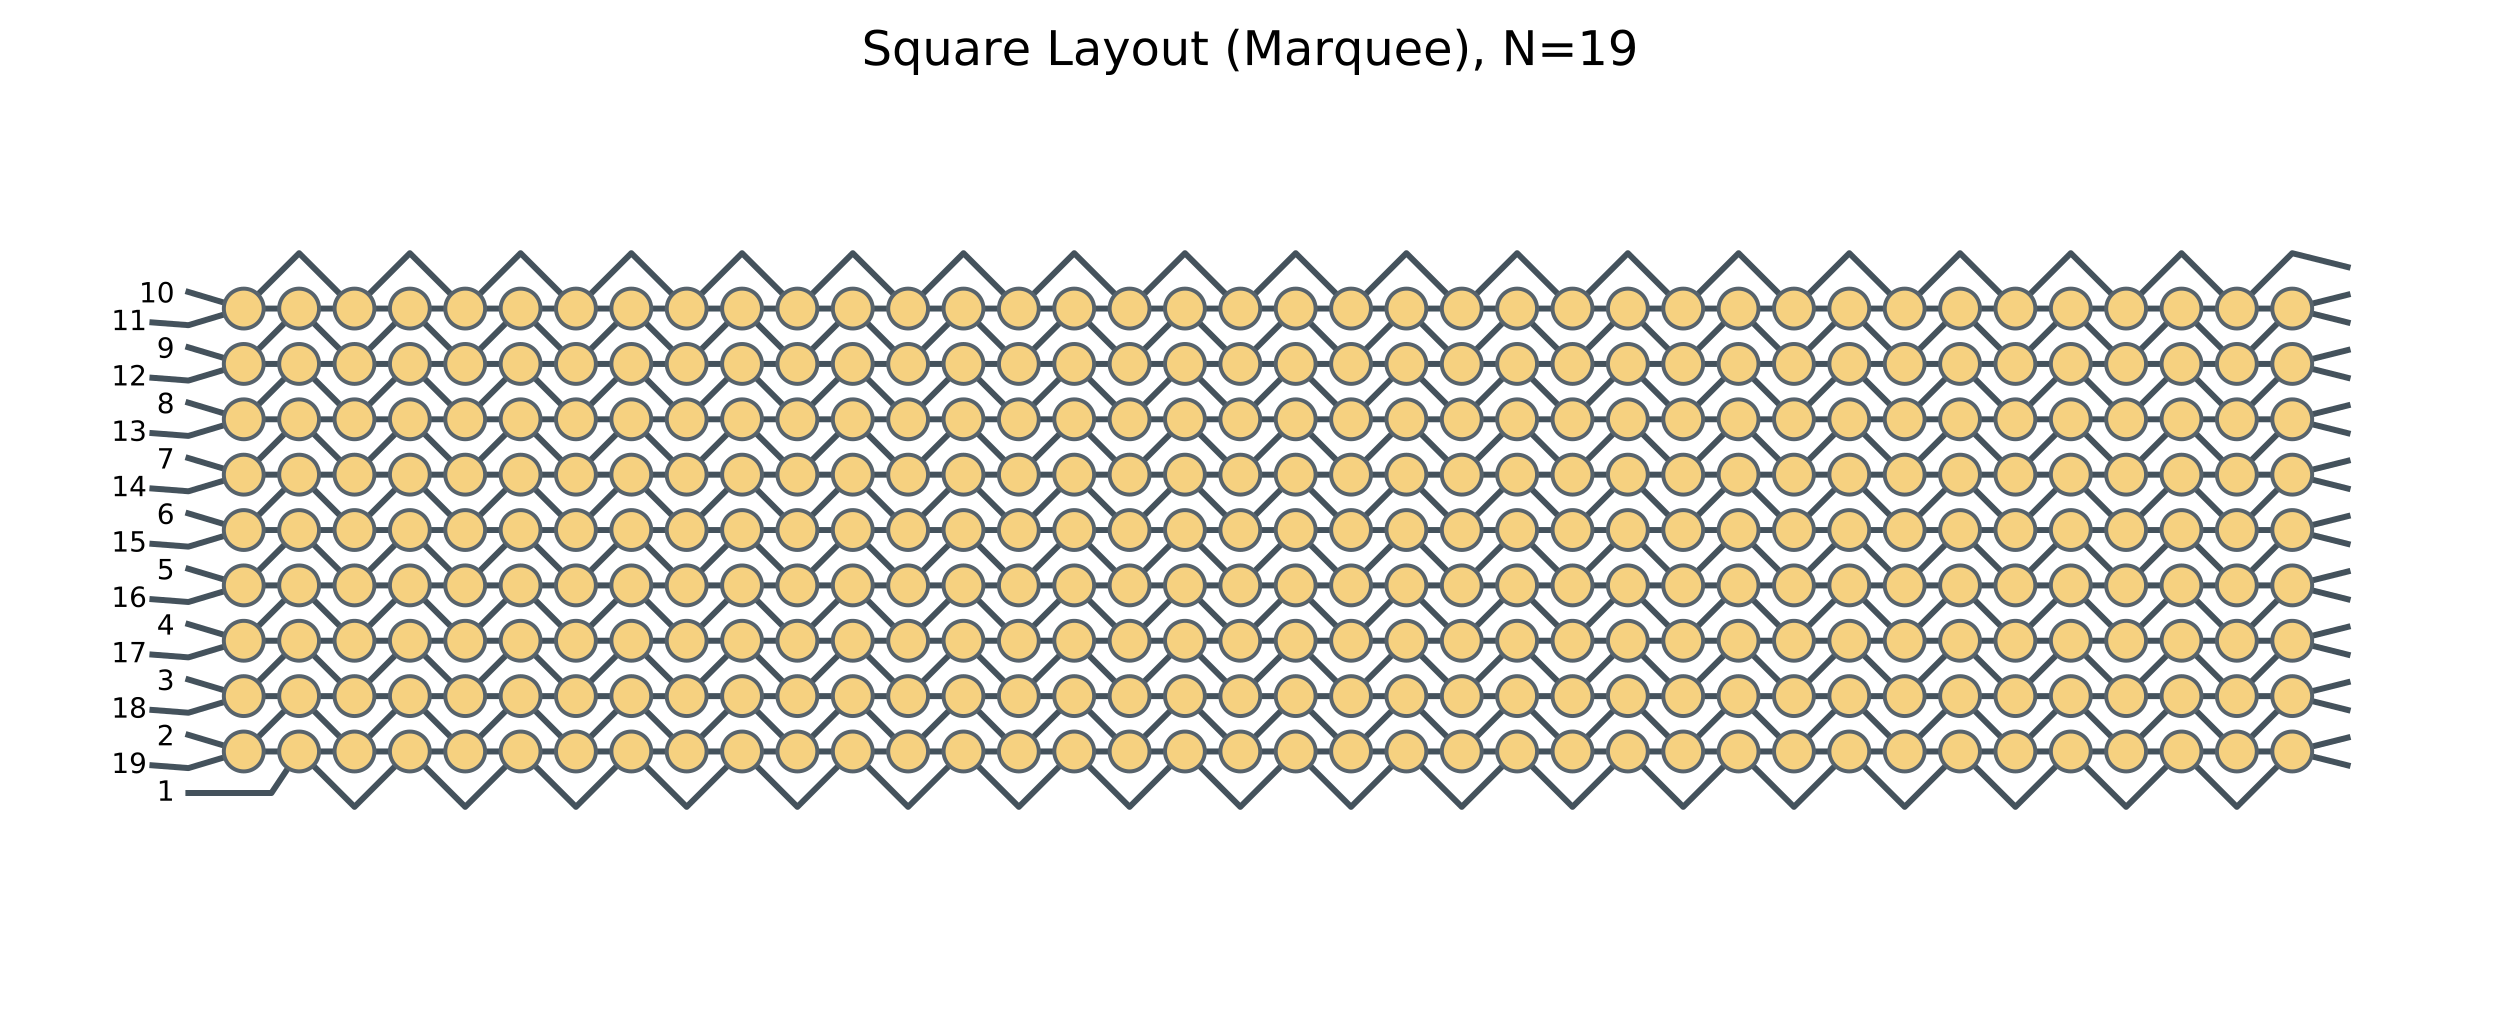 <?xml version="1.0" encoding="utf-8" standalone="no"?>
<!DOCTYPE svg PUBLIC "-//W3C//DTD SVG 1.1//EN"
  "http://www.w3.org/Graphics/SVG/1.1/DTD/svg11.dtd">
<!-- Created with matplotlib (https://matplotlib.org/) -->
<svg height="254.341pt" version="1.1" viewBox="0 0 627.229 254.341" width="627.229pt" xmlns="http://www.w3.org/2000/svg" xmlns:xlink="http://www.w3.org/1999/xlink">
 <defs>
  <style type="text/css">
*{stroke-linecap:butt;stroke-linejoin:round;}
  </style>
 </defs>
 <g id="figure_1">
  <g id="patch_1">
   <path d="M 0 254.341 
L 627.229 254.341 
L 627.229 0 
L 0 0 
z
" style="fill:none;"/>
  </g>
  <g id="axes_1">
   <g id="patch_2">
    <path d="M 10.7 243.641 
L 616.529 243.641 
L 616.529 22.318 
L 10.7 22.318 
z
" style="fill:none;"/>
   </g>
   <g id="line2d_1">
    <path clip-path="url(#p884a05e629)" d="M 47.266 184.374 
L 61.157 188.541 
L 75.047 174.651 
L 88.938 174.651 
L 102.828 160.76 
L 116.718 160.76 
L 130.609 146.87 
L 144.499 146.87 
L 158.389 132.98 
L 172.28 132.98 
L 186.17 119.089 
L 200.06 119.089 
L 213.951 105.199 
L 227.841 105.199 
L 241.732 91.308 
L 255.622 91.308 
L 269.512 77.418 
L 283.403 77.418 
L 297.293 63.528 
L 311.183 77.418 
L 325.074 77.418 
L 338.964 91.308 
L 352.855 91.308 
L 366.745 105.199 
L 380.635 105.199 
L 394.526 119.089 
L 408.416 119.089 
L 422.306 132.98 
L 436.197 132.98 
L 450.087 146.87 
L 463.978 146.87 
L 477.868 160.76 
L 491.758 160.76 
L 505.649 174.651 
L 519.539 174.651 
L 533.429 188.541 
L 547.32 188.541 
L 561.21 202.431 
L 575.101 188.541 
L 588.991 185.068 
" style="fill:none;stroke:#44525c;stroke-linecap:square;stroke-width:1.5;"/>
   </g>
   <g id="line2d_2">
    <path clip-path="url(#p884a05e629)" d="M 38.238 192.014 
L 47.266 192.708 
L 61.157 188.541 
L 75.047 188.541 
L 88.938 202.431 
L 102.828 188.541 
L 116.718 188.541 
L 130.609 174.651 
L 144.499 174.651 
L 158.389 160.76 
L 172.28 160.76 
L 186.17 146.87 
L 200.06 146.87 
L 213.951 132.98 
L 227.841 132.98 
L 241.732 119.089 
L 255.622 119.089 
L 269.512 105.199 
L 283.403 105.199 
L 297.293 91.308 
L 311.183 91.308 
L 325.074 77.418 
L 338.964 77.418 
L 352.855 63.528 
L 366.745 77.418 
L 380.635 77.418 
L 394.526 91.308 
L 408.416 91.308 
L 422.306 105.199 
L 436.197 105.199 
L 450.087 119.089 
L 463.978 119.089 
L 477.868 132.98 
L 491.758 132.98 
L 505.649 146.87 
L 519.539 146.87 
L 533.429 160.76 
L 547.32 160.76 
L 561.21 174.651 
L 575.101 174.651 
L 588.991 178.123 
" style="fill:none;stroke:#44525c;stroke-linecap:square;stroke-width:1.5;"/>
   </g>
   <g id="line2d_3">
    <path clip-path="url(#p884a05e629)" d="M 47.266 170.484 
L 61.157 174.651 
L 75.047 160.76 
L 88.938 160.76 
L 102.828 146.87 
L 116.718 146.87 
L 130.609 132.98 
L 144.499 132.98 
L 158.389 119.089 
L 172.28 119.089 
L 186.17 105.199 
L 200.06 105.199 
L 213.951 91.308 
L 227.841 91.308 
L 241.732 77.418 
L 255.622 77.418 
L 269.512 63.528 
L 283.403 77.418 
L 297.293 77.418 
L 311.183 91.308 
L 325.074 91.308 
L 338.964 105.199 
L 352.855 105.199 
L 366.745 119.089 
L 380.635 119.089 
L 394.526 132.98 
L 408.416 132.98 
L 422.306 146.87 
L 436.197 146.87 
L 450.087 160.76 
L 463.978 160.76 
L 477.868 174.651 
L 491.758 174.651 
L 505.649 188.541 
L 519.539 188.541 
L 533.429 202.431 
L 547.32 188.541 
L 561.21 188.541 
L 575.101 174.651 
L 588.991 171.178 
" style="fill:none;stroke:#44525c;stroke-linecap:square;stroke-width:1.5;"/>
   </g>
   <g id="line2d_4">
    <path clip-path="url(#p884a05e629)" d="M 38.238 178.123 
L 47.266 178.818 
L 61.157 174.651 
L 75.047 174.651 
L 88.938 188.541 
L 102.828 188.541 
L 116.718 202.431 
L 130.609 188.541 
L 144.499 188.541 
L 158.389 174.651 
L 172.28 174.651 
L 186.17 160.76 
L 200.06 160.76 
L 213.951 146.87 
L 227.841 146.87 
L 241.732 132.98 
L 255.622 132.98 
L 269.512 119.089 
L 283.403 119.089 
L 297.293 105.199 
L 311.183 105.199 
L 325.074 91.308 
L 338.964 91.308 
L 352.855 77.418 
L 366.745 77.418 
L 380.635 63.528 
L 394.526 77.418 
L 408.416 77.418 
L 422.306 91.308 
L 436.197 91.308 
L 450.087 105.199 
L 463.978 105.199 
L 477.868 119.089 
L 491.758 119.089 
L 505.649 132.98 
L 519.539 132.98 
L 533.429 146.87 
L 547.32 146.87 
L 561.21 160.76 
L 575.101 160.76 
L 588.991 164.233 
" style="fill:none;stroke:#44525c;stroke-linecap:square;stroke-width:1.5;"/>
   </g>
   <g id="line2d_5">
    <path clip-path="url(#p884a05e629)" d="M 47.266 156.593 
L 61.157 160.76 
L 75.047 146.87 
L 88.938 146.87 
L 102.828 132.98 
L 116.718 132.98 
L 130.609 119.089 
L 144.499 119.089 
L 158.389 105.199 
L 172.28 105.199 
L 186.17 91.308 
L 200.06 91.308 
L 213.951 77.418 
L 227.841 77.418 
L 241.732 63.528 
L 255.622 77.418 
L 269.512 77.418 
L 283.403 91.308 
L 297.293 91.308 
L 311.183 105.199 
L 325.074 105.199 
L 338.964 119.089 
L 352.855 119.089 
L 366.745 132.98 
L 380.635 132.98 
L 394.526 146.87 
L 408.416 146.87 
L 422.306 160.76 
L 436.197 160.76 
L 450.087 174.651 
L 463.978 174.651 
L 477.868 188.541 
L 491.758 188.541 
L 505.649 202.431 
L 519.539 188.541 
L 533.429 188.541 
L 547.32 174.651 
L 561.21 174.651 
L 575.101 160.76 
L 588.991 157.288 
" style="fill:none;stroke:#44525c;stroke-linecap:square;stroke-width:1.5;"/>
   </g>
   <g id="line2d_6">
    <path clip-path="url(#p884a05e629)" d="M 38.238 164.233 
L 47.266 164.927 
L 61.157 160.76 
L 75.047 160.76 
L 88.938 174.651 
L 102.828 174.651 
L 116.718 188.541 
L 130.609 188.541 
L 144.499 202.431 
L 158.389 188.541 
L 172.28 188.541 
L 186.17 174.651 
L 200.06 174.651 
L 213.951 160.76 
L 227.841 160.76 
L 241.732 146.87 
L 255.622 146.87 
L 269.512 132.98 
L 283.403 132.98 
L 297.293 119.089 
L 311.183 119.089 
L 325.074 105.199 
L 338.964 105.199 
L 352.855 91.308 
L 366.745 91.308 
L 380.635 77.418 
L 394.526 77.418 
L 408.416 63.528 
L 422.306 77.418 
L 436.197 77.418 
L 450.087 91.308 
L 463.978 91.308 
L 477.868 105.199 
L 491.758 105.199 
L 505.649 119.089 
L 519.539 119.089 
L 533.429 132.98 
L 547.32 132.98 
L 561.21 146.87 
L 575.101 146.87 
L 588.991 150.343 
" style="fill:none;stroke:#44525c;stroke-linecap:square;stroke-width:1.5;"/>
   </g>
   <g id="line2d_7">
    <path clip-path="url(#p884a05e629)" d="M 47.266 142.703 
L 61.157 146.87 
L 75.047 132.98 
L 88.938 132.98 
L 102.828 119.089 
L 116.718 119.089 
L 130.609 105.199 
L 144.499 105.199 
L 158.389 91.308 
L 172.28 91.308 
L 186.17 77.418 
L 200.06 77.418 
L 213.951 63.528 
L 227.841 77.418 
L 241.732 77.418 
L 255.622 91.308 
L 269.512 91.308 
L 283.403 105.199 
L 297.293 105.199 
L 311.183 119.089 
L 325.074 119.089 
L 338.964 132.98 
L 352.855 132.98 
L 366.745 146.87 
L 380.635 146.87 
L 394.526 160.76 
L 408.416 160.76 
L 422.306 174.651 
L 436.197 174.651 
L 450.087 188.541 
L 463.978 188.541 
L 477.868 202.431 
L 491.758 188.541 
L 505.649 188.541 
L 519.539 174.651 
L 533.429 174.651 
L 547.32 160.76 
L 561.21 160.76 
L 575.101 146.87 
L 588.991 143.397 
" style="fill:none;stroke:#44525c;stroke-linecap:square;stroke-width:1.5;"/>
   </g>
   <g id="line2d_8">
    <path clip-path="url(#p884a05e629)" d="M 38.238 150.343 
L 47.266 151.037 
L 61.157 146.87 
L 75.047 146.87 
L 88.938 160.76 
L 102.828 160.76 
L 116.718 174.651 
L 130.609 174.651 
L 144.499 188.541 
L 158.389 188.541 
L 172.28 202.431 
L 186.17 188.541 
L 200.06 188.541 
L 213.951 174.651 
L 227.841 174.651 
L 241.732 160.76 
L 255.622 160.76 
L 269.512 146.87 
L 283.403 146.87 
L 297.293 132.98 
L 311.183 132.98 
L 325.074 119.089 
L 338.964 119.089 
L 352.855 105.199 
L 366.745 105.199 
L 380.635 91.308 
L 394.526 91.308 
L 408.416 77.418 
L 422.306 77.418 
L 436.197 63.528 
L 450.087 77.418 
L 463.978 77.418 
L 477.868 91.308 
L 491.758 91.308 
L 505.649 105.199 
L 519.539 105.199 
L 533.429 119.089 
L 547.32 119.089 
L 561.21 132.98 
L 575.101 132.98 
L 588.991 136.452 
" style="fill:none;stroke:#44525c;stroke-linecap:square;stroke-width:1.5;"/>
   </g>
   <g id="line2d_9">
    <path clip-path="url(#p884a05e629)" d="M 47.266 128.812 
L 61.157 132.98 
L 75.047 119.089 
L 88.938 119.089 
L 102.828 105.199 
L 116.718 105.199 
L 130.609 91.308 
L 144.499 91.308 
L 158.389 77.418 
L 172.28 77.418 
L 186.17 63.528 
L 200.06 77.418 
L 213.951 77.418 
L 227.841 91.308 
L 241.732 91.308 
L 255.622 105.199 
L 269.512 105.199 
L 283.403 119.089 
L 297.293 119.089 
L 311.183 132.98 
L 325.074 132.98 
L 338.964 146.87 
L 352.855 146.87 
L 366.745 160.76 
L 380.635 160.76 
L 394.526 174.651 
L 408.416 174.651 
L 422.306 188.541 
L 436.197 188.541 
L 450.087 202.431 
L 463.978 188.541 
L 477.868 188.541 
L 491.758 174.651 
L 505.649 174.651 
L 519.539 160.76 
L 533.429 160.76 
L 547.32 146.87 
L 561.21 146.87 
L 575.101 132.98 
L 588.991 129.507 
" style="fill:none;stroke:#44525c;stroke-linecap:square;stroke-width:1.5;"/>
   </g>
   <g id="line2d_10">
    <path clip-path="url(#p884a05e629)" d="M 38.238 136.452 
L 47.266 137.147 
L 61.157 132.98 
L 75.047 132.98 
L 88.938 146.87 
L 102.828 146.87 
L 116.718 160.76 
L 130.609 160.76 
L 144.499 174.651 
L 158.389 174.651 
L 172.28 188.541 
L 186.17 188.541 
L 200.06 202.431 
L 213.951 188.541 
L 227.841 188.541 
L 241.732 174.651 
L 255.622 174.651 
L 269.512 160.76 
L 283.403 160.76 
L 297.293 146.87 
L 311.183 146.87 
L 325.074 132.98 
L 338.964 132.98 
L 352.855 119.089 
L 366.745 119.089 
L 380.635 105.199 
L 394.526 105.199 
L 408.416 91.308 
L 422.306 91.308 
L 436.197 77.418 
L 450.087 77.418 
L 463.978 63.528 
L 477.868 77.418 
L 491.758 77.418 
L 505.649 91.308 
L 519.539 91.308 
L 533.429 105.199 
L 547.32 105.199 
L 561.21 119.089 
L 575.101 119.089 
L 588.991 122.562 
" style="fill:none;stroke:#44525c;stroke-linecap:square;stroke-width:1.5;"/>
   </g>
   <g id="line2d_11">
    <path clip-path="url(#p884a05e629)" d="M 47.266 114.922 
L 61.157 119.089 
L 75.047 105.199 
L 88.938 105.199 
L 102.828 91.308 
L 116.718 91.308 
L 130.609 77.418 
L 144.499 77.418 
L 158.389 63.528 
L 172.28 77.418 
L 186.17 77.418 
L 200.06 91.308 
L 213.951 91.308 
L 227.841 105.199 
L 241.732 105.199 
L 255.622 119.089 
L 269.512 119.089 
L 283.403 132.98 
L 297.293 132.98 
L 311.183 146.87 
L 325.074 146.87 
L 338.964 160.76 
L 352.855 160.76 
L 366.745 174.651 
L 380.635 174.651 
L 394.526 188.541 
L 408.416 188.541 
L 422.306 202.431 
L 436.197 188.541 
L 450.087 188.541 
L 463.978 174.651 
L 477.868 174.651 
L 491.758 160.76 
L 505.649 160.76 
L 519.539 146.87 
L 533.429 146.87 
L 547.32 132.98 
L 561.21 132.98 
L 575.101 119.089 
L 588.991 115.617 
" style="fill:none;stroke:#44525c;stroke-linecap:square;stroke-width:1.5;"/>
   </g>
   <g id="line2d_12">
    <path clip-path="url(#p884a05e629)" d="M 38.238 122.562 
L 47.266 123.256 
L 61.157 119.089 
L 75.047 119.089 
L 88.938 132.98 
L 102.828 132.98 
L 116.718 146.87 
L 130.609 146.87 
L 144.499 160.76 
L 158.389 160.76 
L 172.28 174.651 
L 186.17 174.651 
L 200.06 188.541 
L 213.951 188.541 
L 227.841 202.431 
L 241.732 188.541 
L 255.622 188.541 
L 269.512 174.651 
L 283.403 174.651 
L 297.293 160.76 
L 311.183 160.76 
L 325.074 146.87 
L 338.964 146.87 
L 352.855 132.98 
L 366.745 132.98 
L 380.635 119.089 
L 394.526 119.089 
L 408.416 105.199 
L 422.306 105.199 
L 436.197 91.308 
L 450.087 91.308 
L 463.978 77.418 
L 477.868 77.418 
L 491.758 63.528 
L 505.649 77.418 
L 519.539 77.418 
L 533.429 91.308 
L 547.32 91.308 
L 561.21 105.199 
L 575.101 105.199 
L 588.991 108.671 
" style="fill:none;stroke:#44525c;stroke-linecap:square;stroke-width:1.5;"/>
   </g>
   <g id="line2d_13">
    <path clip-path="url(#p884a05e629)" d="M 47.266 101.032 
L 61.157 105.199 
L 75.047 91.308 
L 88.938 91.308 
L 102.828 77.418 
L 116.718 77.418 
L 130.609 63.528 
L 144.499 77.418 
L 158.389 77.418 
L 172.28 91.308 
L 186.17 91.308 
L 200.06 105.199 
L 213.951 105.199 
L 227.841 119.089 
L 241.732 119.089 
L 255.622 132.98 
L 269.512 132.98 
L 283.403 146.87 
L 297.293 146.87 
L 311.183 160.76 
L 325.074 160.76 
L 338.964 174.651 
L 352.855 174.651 
L 366.745 188.541 
L 380.635 188.541 
L 394.526 202.431 
L 408.416 188.541 
L 422.306 188.541 
L 436.197 174.651 
L 450.087 174.651 
L 463.978 160.76 
L 477.868 160.76 
L 491.758 146.87 
L 505.649 146.87 
L 519.539 132.98 
L 533.429 132.98 
L 547.32 119.089 
L 561.21 119.089 
L 575.101 105.199 
L 588.991 101.726 
" style="fill:none;stroke:#44525c;stroke-linecap:square;stroke-width:1.5;"/>
   </g>
   <g id="line2d_14">
    <path clip-path="url(#p884a05e629)" d="M 38.238 108.671 
L 47.266 109.366 
L 61.157 105.199 
L 75.047 105.199 
L 88.938 119.089 
L 102.828 119.089 
L 116.718 132.98 
L 130.609 132.98 
L 144.499 146.87 
L 158.389 146.87 
L 172.28 160.76 
L 186.17 160.76 
L 200.06 174.651 
L 213.951 174.651 
L 227.841 188.541 
L 241.732 188.541 
L 255.622 202.431 
L 269.512 188.541 
L 283.403 188.541 
L 297.293 174.651 
L 311.183 174.651 
L 325.074 160.76 
L 338.964 160.76 
L 352.855 146.87 
L 366.745 146.87 
L 380.635 132.98 
L 394.526 132.98 
L 408.416 119.089 
L 422.306 119.089 
L 436.197 105.199 
L 450.087 105.199 
L 463.978 91.308 
L 477.868 91.308 
L 491.758 77.418 
L 505.649 77.418 
L 519.539 63.528 
L 533.429 77.418 
L 547.32 77.418 
L 561.21 91.308 
L 575.101 91.308 
L 588.991 94.781 
" style="fill:none;stroke:#44525c;stroke-linecap:square;stroke-width:1.5;"/>
   </g>
   <g id="line2d_15">
    <path clip-path="url(#p884a05e629)" d="M 47.266 87.141 
L 61.157 91.308 
L 75.047 77.418 
L 88.938 77.418 
L 102.828 63.528 
L 116.718 77.418 
L 130.609 77.418 
L 144.499 91.308 
L 158.389 91.308 
L 172.28 105.199 
L 186.17 105.199 
L 200.06 119.089 
L 213.951 119.089 
L 227.841 132.98 
L 241.732 132.98 
L 255.622 146.87 
L 269.512 146.87 
L 283.403 160.76 
L 297.293 160.76 
L 311.183 174.651 
L 325.074 174.651 
L 338.964 188.541 
L 352.855 188.541 
L 366.745 202.431 
L 380.635 188.541 
L 394.526 188.541 
L 408.416 174.651 
L 422.306 174.651 
L 436.197 160.76 
L 450.087 160.76 
L 463.978 146.87 
L 477.868 146.87 
L 491.758 132.98 
L 505.649 132.98 
L 519.539 119.089 
L 533.429 119.089 
L 547.32 105.199 
L 561.21 105.199 
L 575.101 91.308 
L 588.991 87.836 
" style="fill:none;stroke:#44525c;stroke-linecap:square;stroke-width:1.5;"/>
   </g>
   <g id="line2d_16">
    <path clip-path="url(#p884a05e629)" d="M 38.238 94.781 
L 47.266 95.476 
L 61.157 91.308 
L 75.047 91.308 
L 88.938 105.199 
L 102.828 105.199 
L 116.718 119.089 
L 130.609 119.089 
L 144.499 132.98 
L 158.389 132.98 
L 172.28 146.87 
L 186.17 146.87 
L 200.06 160.76 
L 213.951 160.76 
L 227.841 174.651 
L 241.732 174.651 
L 255.622 188.541 
L 269.512 188.541 
L 283.403 202.431 
L 297.293 188.541 
L 311.183 188.541 
L 325.074 174.651 
L 338.964 174.651 
L 352.855 160.76 
L 366.745 160.76 
L 380.635 146.87 
L 394.526 146.87 
L 408.416 132.98 
L 422.306 132.98 
L 436.197 119.089 
L 450.087 119.089 
L 463.978 105.199 
L 477.868 105.199 
L 491.758 91.308 
L 505.649 91.308 
L 519.539 77.418 
L 533.429 77.418 
L 547.32 63.528 
L 561.21 77.418 
L 575.101 77.418 
L 588.991 80.891 
" style="fill:none;stroke:#44525c;stroke-linecap:square;stroke-width:1.5;"/>
   </g>
   <g id="line2d_17">
    <path clip-path="url(#p884a05e629)" d="M 47.266 73.251 
L 61.157 77.418 
L 75.047 63.528 
L 88.938 77.418 
L 102.828 77.418 
L 116.718 91.308 
L 130.609 91.308 
L 144.499 105.199 
L 158.389 105.199 
L 172.28 119.089 
L 186.17 119.089 
L 200.06 132.98 
L 213.951 132.98 
L 227.841 146.87 
L 241.732 146.87 
L 255.622 160.76 
L 269.512 160.76 
L 283.403 174.651 
L 297.293 174.651 
L 311.183 188.541 
L 325.074 188.541 
L 338.964 202.431 
L 352.855 188.541 
L 366.745 188.541 
L 380.635 174.651 
L 394.526 174.651 
L 408.416 160.76 
L 422.306 160.76 
L 436.197 146.87 
L 450.087 146.87 
L 463.978 132.98 
L 477.868 132.98 
L 491.758 119.089 
L 505.649 119.089 
L 519.539 105.199 
L 533.429 105.199 
L 547.32 91.308 
L 561.21 91.308 
L 575.101 77.418 
L 588.991 73.945 
" style="fill:none;stroke:#44525c;stroke-linecap:square;stroke-width:1.5;"/>
   </g>
   <g id="line2d_18">
    <path clip-path="url(#p884a05e629)" d="M 38.238 80.891 
L 47.266 81.585 
L 61.157 77.418 
L 75.047 77.418 
L 88.938 91.308 
L 102.828 91.308 
L 116.718 105.199 
L 130.609 105.199 
L 144.499 119.089 
L 158.389 119.089 
L 172.28 132.98 
L 186.17 132.98 
L 200.06 146.87 
L 213.951 146.87 
L 227.841 160.76 
L 241.732 160.76 
L 255.622 174.651 
L 269.512 174.651 
L 283.403 188.541 
L 297.293 188.541 
L 311.183 202.431 
L 325.074 188.541 
L 338.964 188.541 
L 352.855 174.651 
L 366.745 174.651 
L 380.635 160.76 
L 394.526 160.76 
L 408.416 146.87 
L 422.306 146.87 
L 436.197 132.98 
L 450.087 132.98 
L 463.978 119.089 
L 477.868 119.089 
L 491.758 105.199 
L 505.649 105.199 
L 519.539 91.308 
L 533.429 91.308 
L 547.32 77.418 
L 561.21 77.418 
L 575.101 63.528 
L 588.991 67 
" style="fill:none;stroke:#44525c;stroke-linecap:square;stroke-width:1.5;"/>
   </g>
   <g id="line2d_19">
    <path clip-path="url(#p884a05e629)" d="M 47.266 198.959 
L 68.102 198.959 
L 75.047 188.541 
L 88.938 188.541 
L 102.828 174.651 
L 116.718 174.651 
L 130.609 160.76 
L 144.499 160.76 
L 158.389 146.87 
L 172.28 146.87 
L 186.17 132.98 
L 200.06 132.98 
L 213.951 119.089 
L 227.841 119.089 
L 241.732 105.199 
L 255.622 105.199 
L 269.512 91.308 
L 283.403 91.308 
L 297.293 77.418 
L 311.183 77.418 
L 325.074 63.528 
L 338.964 77.418 
L 352.855 77.418 
L 366.745 91.308 
L 380.635 91.308 
L 394.526 105.199 
L 408.416 105.199 
L 422.306 119.089 
L 436.197 119.089 
L 450.087 132.98 
L 463.978 132.98 
L 477.868 146.87 
L 491.758 146.87 
L 505.649 160.76 
L 519.539 160.76 
L 533.429 174.651 
L 547.32 174.651 
L 561.21 188.541 
L 575.101 188.541 
L 588.991 192.014 
" style="fill:none;stroke:#44525c;stroke-linecap:square;stroke-width:1.5;"/>
   </g>
   <g id="PathCollection_1">
    <defs>
     <path d="M 0 5 
C 1.326 5 2.598 4.473 3.536 3.536 
C 4.473 2.598 5 1.326 5 0 
C 5 -1.326 4.473 -2.598 3.536 -3.536 
C 2.598 -4.473 1.326 -5 0 -5 
C -1.326 -5 -2.598 -4.473 -3.536 -3.536 
C -4.473 -2.598 -5 -1.326 -5 0 
C -5 1.326 -4.473 2.598 -3.536 3.536 
C -2.598 4.473 -1.326 5 0 5 
z
" id="mdfe7380266" style="stroke:#57636c;"/>
    </defs>
    <g>
     <use style="fill:#f6d180;stroke:#57636c;" x="61.157" xlink:href="#mdfe7380266" y="188.541"/>
    </g>
   </g>
   <g id="PathCollection_2">
    <g>
     <use style="fill:#f6d180;stroke:#57636c;" x="61.157" xlink:href="#mdfe7380266" y="174.651"/>
    </g>
   </g>
   <g id="PathCollection_3">
    <g>
     <use style="fill:#f6d180;stroke:#57636c;" x="61.157" xlink:href="#mdfe7380266" y="160.76"/>
    </g>
   </g>
   <g id="PathCollection_4">
    <g>
     <use style="fill:#f6d180;stroke:#57636c;" x="61.157" xlink:href="#mdfe7380266" y="146.87"/>
    </g>
   </g>
   <g id="PathCollection_5">
    <g>
     <use style="fill:#f6d180;stroke:#57636c;" x="61.157" xlink:href="#mdfe7380266" y="132.98"/>
    </g>
   </g>
   <g id="PathCollection_6">
    <g>
     <use style="fill:#f6d180;stroke:#57636c;" x="61.157" xlink:href="#mdfe7380266" y="119.089"/>
    </g>
   </g>
   <g id="PathCollection_7">
    <g>
     <use style="fill:#f6d180;stroke:#57636c;" x="61.157" xlink:href="#mdfe7380266" y="105.199"/>
    </g>
   </g>
   <g id="PathCollection_8">
    <g>
     <use style="fill:#f6d180;stroke:#57636c;" x="61.157" xlink:href="#mdfe7380266" y="91.308"/>
    </g>
   </g>
   <g id="PathCollection_9">
    <g>
     <use style="fill:#f6d180;stroke:#57636c;" x="61.157" xlink:href="#mdfe7380266" y="77.418"/>
    </g>
   </g>
   <g id="PathCollection_10">
    <g>
     <use style="fill:#f6d180;stroke:#57636c;" x="75.047" xlink:href="#mdfe7380266" y="188.541"/>
    </g>
   </g>
   <g id="PathCollection_11">
    <g>
     <use style="fill:#f6d180;stroke:#57636c;" x="75.047" xlink:href="#mdfe7380266" y="174.651"/>
    </g>
   </g>
   <g id="PathCollection_12">
    <g>
     <use style="fill:#f6d180;stroke:#57636c;" x="75.047" xlink:href="#mdfe7380266" y="160.76"/>
    </g>
   </g>
   <g id="PathCollection_13">
    <g>
     <use style="fill:#f6d180;stroke:#57636c;" x="75.047" xlink:href="#mdfe7380266" y="146.87"/>
    </g>
   </g>
   <g id="PathCollection_14">
    <g>
     <use style="fill:#f6d180;stroke:#57636c;" x="75.047" xlink:href="#mdfe7380266" y="132.98"/>
    </g>
   </g>
   <g id="PathCollection_15">
    <g>
     <use style="fill:#f6d180;stroke:#57636c;" x="75.047" xlink:href="#mdfe7380266" y="119.089"/>
    </g>
   </g>
   <g id="PathCollection_16">
    <g>
     <use style="fill:#f6d180;stroke:#57636c;" x="75.047" xlink:href="#mdfe7380266" y="105.199"/>
    </g>
   </g>
   <g id="PathCollection_17">
    <g>
     <use style="fill:#f6d180;stroke:#57636c;" x="75.047" xlink:href="#mdfe7380266" y="91.308"/>
    </g>
   </g>
   <g id="PathCollection_18">
    <g>
     <use style="fill:#f6d180;stroke:#57636c;" x="75.047" xlink:href="#mdfe7380266" y="77.418"/>
    </g>
   </g>
   <g id="PathCollection_19">
    <g>
     <use style="fill:#f6d180;stroke:#57636c;" x="88.938" xlink:href="#mdfe7380266" y="188.541"/>
    </g>
   </g>
   <g id="PathCollection_20">
    <g>
     <use style="fill:#f6d180;stroke:#57636c;" x="88.938" xlink:href="#mdfe7380266" y="174.651"/>
    </g>
   </g>
   <g id="PathCollection_21">
    <g>
     <use style="fill:#f6d180;stroke:#57636c;" x="88.938" xlink:href="#mdfe7380266" y="160.76"/>
    </g>
   </g>
   <g id="PathCollection_22">
    <g>
     <use style="fill:#f6d180;stroke:#57636c;" x="88.938" xlink:href="#mdfe7380266" y="146.87"/>
    </g>
   </g>
   <g id="PathCollection_23">
    <g>
     <use style="fill:#f6d180;stroke:#57636c;" x="88.938" xlink:href="#mdfe7380266" y="132.98"/>
    </g>
   </g>
   <g id="PathCollection_24">
    <g>
     <use style="fill:#f6d180;stroke:#57636c;" x="88.938" xlink:href="#mdfe7380266" y="119.089"/>
    </g>
   </g>
   <g id="PathCollection_25">
    <g>
     <use style="fill:#f6d180;stroke:#57636c;" x="88.938" xlink:href="#mdfe7380266" y="105.199"/>
    </g>
   </g>
   <g id="PathCollection_26">
    <g>
     <use style="fill:#f6d180;stroke:#57636c;" x="88.938" xlink:href="#mdfe7380266" y="91.308"/>
    </g>
   </g>
   <g id="PathCollection_27">
    <g>
     <use style="fill:#f6d180;stroke:#57636c;" x="88.938" xlink:href="#mdfe7380266" y="77.418"/>
    </g>
   </g>
   <g id="PathCollection_28">
    <g>
     <use style="fill:#f6d180;stroke:#57636c;" x="102.828" xlink:href="#mdfe7380266" y="188.541"/>
    </g>
   </g>
   <g id="PathCollection_29">
    <g>
     <use style="fill:#f6d180;stroke:#57636c;" x="102.828" xlink:href="#mdfe7380266" y="174.651"/>
    </g>
   </g>
   <g id="PathCollection_30">
    <g>
     <use style="fill:#f6d180;stroke:#57636c;" x="102.828" xlink:href="#mdfe7380266" y="160.76"/>
    </g>
   </g>
   <g id="PathCollection_31">
    <g>
     <use style="fill:#f6d180;stroke:#57636c;" x="102.828" xlink:href="#mdfe7380266" y="146.87"/>
    </g>
   </g>
   <g id="PathCollection_32">
    <g>
     <use style="fill:#f6d180;stroke:#57636c;" x="102.828" xlink:href="#mdfe7380266" y="132.98"/>
    </g>
   </g>
   <g id="PathCollection_33">
    <g>
     <use style="fill:#f6d180;stroke:#57636c;" x="102.828" xlink:href="#mdfe7380266" y="119.089"/>
    </g>
   </g>
   <g id="PathCollection_34">
    <g>
     <use style="fill:#f6d180;stroke:#57636c;" x="102.828" xlink:href="#mdfe7380266" y="105.199"/>
    </g>
   </g>
   <g id="PathCollection_35">
    <g>
     <use style="fill:#f6d180;stroke:#57636c;" x="102.828" xlink:href="#mdfe7380266" y="91.308"/>
    </g>
   </g>
   <g id="PathCollection_36">
    <g>
     <use style="fill:#f6d180;stroke:#57636c;" x="102.828" xlink:href="#mdfe7380266" y="77.418"/>
    </g>
   </g>
   <g id="PathCollection_37">
    <g>
     <use style="fill:#f6d180;stroke:#57636c;" x="116.718" xlink:href="#mdfe7380266" y="188.541"/>
    </g>
   </g>
   <g id="PathCollection_38">
    <g>
     <use style="fill:#f6d180;stroke:#57636c;" x="116.718" xlink:href="#mdfe7380266" y="174.651"/>
    </g>
   </g>
   <g id="PathCollection_39">
    <g>
     <use style="fill:#f6d180;stroke:#57636c;" x="116.718" xlink:href="#mdfe7380266" y="160.76"/>
    </g>
   </g>
   <g id="PathCollection_40">
    <g>
     <use style="fill:#f6d180;stroke:#57636c;" x="116.718" xlink:href="#mdfe7380266" y="146.87"/>
    </g>
   </g>
   <g id="PathCollection_41">
    <g>
     <use style="fill:#f6d180;stroke:#57636c;" x="116.718" xlink:href="#mdfe7380266" y="132.98"/>
    </g>
   </g>
   <g id="PathCollection_42">
    <g>
     <use style="fill:#f6d180;stroke:#57636c;" x="116.718" xlink:href="#mdfe7380266" y="119.089"/>
    </g>
   </g>
   <g id="PathCollection_43">
    <g>
     <use style="fill:#f6d180;stroke:#57636c;" x="116.718" xlink:href="#mdfe7380266" y="105.199"/>
    </g>
   </g>
   <g id="PathCollection_44">
    <g>
     <use style="fill:#f6d180;stroke:#57636c;" x="116.718" xlink:href="#mdfe7380266" y="91.308"/>
    </g>
   </g>
   <g id="PathCollection_45">
    <g>
     <use style="fill:#f6d180;stroke:#57636c;" x="116.718" xlink:href="#mdfe7380266" y="77.418"/>
    </g>
   </g>
   <g id="PathCollection_46">
    <g>
     <use style="fill:#f6d180;stroke:#57636c;" x="130.609" xlink:href="#mdfe7380266" y="188.541"/>
    </g>
   </g>
   <g id="PathCollection_47">
    <g>
     <use style="fill:#f6d180;stroke:#57636c;" x="130.609" xlink:href="#mdfe7380266" y="174.651"/>
    </g>
   </g>
   <g id="PathCollection_48">
    <g>
     <use style="fill:#f6d180;stroke:#57636c;" x="130.609" xlink:href="#mdfe7380266" y="160.76"/>
    </g>
   </g>
   <g id="PathCollection_49">
    <g>
     <use style="fill:#f6d180;stroke:#57636c;" x="130.609" xlink:href="#mdfe7380266" y="146.87"/>
    </g>
   </g>
   <g id="PathCollection_50">
    <g>
     <use style="fill:#f6d180;stroke:#57636c;" x="130.609" xlink:href="#mdfe7380266" y="132.98"/>
    </g>
   </g>
   <g id="PathCollection_51">
    <g>
     <use style="fill:#f6d180;stroke:#57636c;" x="130.609" xlink:href="#mdfe7380266" y="119.089"/>
    </g>
   </g>
   <g id="PathCollection_52">
    <g>
     <use style="fill:#f6d180;stroke:#57636c;" x="130.609" xlink:href="#mdfe7380266" y="105.199"/>
    </g>
   </g>
   <g id="PathCollection_53">
    <g>
     <use style="fill:#f6d180;stroke:#57636c;" x="130.609" xlink:href="#mdfe7380266" y="91.308"/>
    </g>
   </g>
   <g id="PathCollection_54">
    <g>
     <use style="fill:#f6d180;stroke:#57636c;" x="130.609" xlink:href="#mdfe7380266" y="77.418"/>
    </g>
   </g>
   <g id="PathCollection_55">
    <g>
     <use style="fill:#f6d180;stroke:#57636c;" x="144.499" xlink:href="#mdfe7380266" y="188.541"/>
    </g>
   </g>
   <g id="PathCollection_56">
    <g>
     <use style="fill:#f6d180;stroke:#57636c;" x="144.499" xlink:href="#mdfe7380266" y="174.651"/>
    </g>
   </g>
   <g id="PathCollection_57">
    <g>
     <use style="fill:#f6d180;stroke:#57636c;" x="144.499" xlink:href="#mdfe7380266" y="160.76"/>
    </g>
   </g>
   <g id="PathCollection_58">
    <g>
     <use style="fill:#f6d180;stroke:#57636c;" x="144.499" xlink:href="#mdfe7380266" y="146.87"/>
    </g>
   </g>
   <g id="PathCollection_59">
    <g>
     <use style="fill:#f6d180;stroke:#57636c;" x="144.499" xlink:href="#mdfe7380266" y="132.98"/>
    </g>
   </g>
   <g id="PathCollection_60">
    <g>
     <use style="fill:#f6d180;stroke:#57636c;" x="144.499" xlink:href="#mdfe7380266" y="119.089"/>
    </g>
   </g>
   <g id="PathCollection_61">
    <g>
     <use style="fill:#f6d180;stroke:#57636c;" x="144.499" xlink:href="#mdfe7380266" y="105.199"/>
    </g>
   </g>
   <g id="PathCollection_62">
    <g>
     <use style="fill:#f6d180;stroke:#57636c;" x="144.499" xlink:href="#mdfe7380266" y="91.308"/>
    </g>
   </g>
   <g id="PathCollection_63">
    <g>
     <use style="fill:#f6d180;stroke:#57636c;" x="144.499" xlink:href="#mdfe7380266" y="77.418"/>
    </g>
   </g>
   <g id="PathCollection_64">
    <g>
     <use style="fill:#f6d180;stroke:#57636c;" x="158.389" xlink:href="#mdfe7380266" y="188.541"/>
    </g>
   </g>
   <g id="PathCollection_65">
    <g>
     <use style="fill:#f6d180;stroke:#57636c;" x="158.389" xlink:href="#mdfe7380266" y="174.651"/>
    </g>
   </g>
   <g id="PathCollection_66">
    <g>
     <use style="fill:#f6d180;stroke:#57636c;" x="158.389" xlink:href="#mdfe7380266" y="160.76"/>
    </g>
   </g>
   <g id="PathCollection_67">
    <g>
     <use style="fill:#f6d180;stroke:#57636c;" x="158.389" xlink:href="#mdfe7380266" y="146.87"/>
    </g>
   </g>
   <g id="PathCollection_68">
    <g>
     <use style="fill:#f6d180;stroke:#57636c;" x="158.389" xlink:href="#mdfe7380266" y="132.98"/>
    </g>
   </g>
   <g id="PathCollection_69">
    <g>
     <use style="fill:#f6d180;stroke:#57636c;" x="158.389" xlink:href="#mdfe7380266" y="119.089"/>
    </g>
   </g>
   <g id="PathCollection_70">
    <g>
     <use style="fill:#f6d180;stroke:#57636c;" x="158.389" xlink:href="#mdfe7380266" y="105.199"/>
    </g>
   </g>
   <g id="PathCollection_71">
    <g>
     <use style="fill:#f6d180;stroke:#57636c;" x="158.389" xlink:href="#mdfe7380266" y="91.308"/>
    </g>
   </g>
   <g id="PathCollection_72">
    <g>
     <use style="fill:#f6d180;stroke:#57636c;" x="158.389" xlink:href="#mdfe7380266" y="77.418"/>
    </g>
   </g>
   <g id="PathCollection_73">
    <g>
     <use style="fill:#f6d180;stroke:#57636c;" x="172.28" xlink:href="#mdfe7380266" y="188.541"/>
    </g>
   </g>
   <g id="PathCollection_74">
    <g>
     <use style="fill:#f6d180;stroke:#57636c;" x="172.28" xlink:href="#mdfe7380266" y="174.651"/>
    </g>
   </g>
   <g id="PathCollection_75">
    <g>
     <use style="fill:#f6d180;stroke:#57636c;" x="172.28" xlink:href="#mdfe7380266" y="160.76"/>
    </g>
   </g>
   <g id="PathCollection_76">
    <g>
     <use style="fill:#f6d180;stroke:#57636c;" x="172.28" xlink:href="#mdfe7380266" y="146.87"/>
    </g>
   </g>
   <g id="PathCollection_77">
    <g>
     <use style="fill:#f6d180;stroke:#57636c;" x="172.28" xlink:href="#mdfe7380266" y="132.98"/>
    </g>
   </g>
   <g id="PathCollection_78">
    <g>
     <use style="fill:#f6d180;stroke:#57636c;" x="172.28" xlink:href="#mdfe7380266" y="119.089"/>
    </g>
   </g>
   <g id="PathCollection_79">
    <g>
     <use style="fill:#f6d180;stroke:#57636c;" x="172.28" xlink:href="#mdfe7380266" y="105.199"/>
    </g>
   </g>
   <g id="PathCollection_80">
    <g>
     <use style="fill:#f6d180;stroke:#57636c;" x="172.28" xlink:href="#mdfe7380266" y="91.308"/>
    </g>
   </g>
   <g id="PathCollection_81">
    <g>
     <use style="fill:#f6d180;stroke:#57636c;" x="172.28" xlink:href="#mdfe7380266" y="77.418"/>
    </g>
   </g>
   <g id="PathCollection_82">
    <g>
     <use style="fill:#f6d180;stroke:#57636c;" x="186.17" xlink:href="#mdfe7380266" y="188.541"/>
    </g>
   </g>
   <g id="PathCollection_83">
    <g>
     <use style="fill:#f6d180;stroke:#57636c;" x="186.17" xlink:href="#mdfe7380266" y="174.651"/>
    </g>
   </g>
   <g id="PathCollection_84">
    <g>
     <use style="fill:#f6d180;stroke:#57636c;" x="186.17" xlink:href="#mdfe7380266" y="160.76"/>
    </g>
   </g>
   <g id="PathCollection_85">
    <g>
     <use style="fill:#f6d180;stroke:#57636c;" x="186.17" xlink:href="#mdfe7380266" y="146.87"/>
    </g>
   </g>
   <g id="PathCollection_86">
    <g>
     <use style="fill:#f6d180;stroke:#57636c;" x="186.17" xlink:href="#mdfe7380266" y="132.98"/>
    </g>
   </g>
   <g id="PathCollection_87">
    <g>
     <use style="fill:#f6d180;stroke:#57636c;" x="186.17" xlink:href="#mdfe7380266" y="119.089"/>
    </g>
   </g>
   <g id="PathCollection_88">
    <g>
     <use style="fill:#f6d180;stroke:#57636c;" x="186.17" xlink:href="#mdfe7380266" y="105.199"/>
    </g>
   </g>
   <g id="PathCollection_89">
    <g>
     <use style="fill:#f6d180;stroke:#57636c;" x="186.17" xlink:href="#mdfe7380266" y="91.308"/>
    </g>
   </g>
   <g id="PathCollection_90">
    <g>
     <use style="fill:#f6d180;stroke:#57636c;" x="186.17" xlink:href="#mdfe7380266" y="77.418"/>
    </g>
   </g>
   <g id="PathCollection_91">
    <g>
     <use style="fill:#f6d180;stroke:#57636c;" x="200.06" xlink:href="#mdfe7380266" y="188.541"/>
    </g>
   </g>
   <g id="PathCollection_92">
    <g>
     <use style="fill:#f6d180;stroke:#57636c;" x="200.06" xlink:href="#mdfe7380266" y="174.651"/>
    </g>
   </g>
   <g id="PathCollection_93">
    <g>
     <use style="fill:#f6d180;stroke:#57636c;" x="200.06" xlink:href="#mdfe7380266" y="160.76"/>
    </g>
   </g>
   <g id="PathCollection_94">
    <g>
     <use style="fill:#f6d180;stroke:#57636c;" x="200.06" xlink:href="#mdfe7380266" y="146.87"/>
    </g>
   </g>
   <g id="PathCollection_95">
    <g>
     <use style="fill:#f6d180;stroke:#57636c;" x="200.06" xlink:href="#mdfe7380266" y="132.98"/>
    </g>
   </g>
   <g id="PathCollection_96">
    <g>
     <use style="fill:#f6d180;stroke:#57636c;" x="200.06" xlink:href="#mdfe7380266" y="119.089"/>
    </g>
   </g>
   <g id="PathCollection_97">
    <g>
     <use style="fill:#f6d180;stroke:#57636c;" x="200.06" xlink:href="#mdfe7380266" y="105.199"/>
    </g>
   </g>
   <g id="PathCollection_98">
    <g>
     <use style="fill:#f6d180;stroke:#57636c;" x="200.06" xlink:href="#mdfe7380266" y="91.308"/>
    </g>
   </g>
   <g id="PathCollection_99">
    <g>
     <use style="fill:#f6d180;stroke:#57636c;" x="200.06" xlink:href="#mdfe7380266" y="77.418"/>
    </g>
   </g>
   <g id="PathCollection_100">
    <g>
     <use style="fill:#f6d180;stroke:#57636c;" x="213.951" xlink:href="#mdfe7380266" y="188.541"/>
    </g>
   </g>
   <g id="PathCollection_101">
    <g>
     <use style="fill:#f6d180;stroke:#57636c;" x="213.951" xlink:href="#mdfe7380266" y="174.651"/>
    </g>
   </g>
   <g id="PathCollection_102">
    <g>
     <use style="fill:#f6d180;stroke:#57636c;" x="213.951" xlink:href="#mdfe7380266" y="160.76"/>
    </g>
   </g>
   <g id="PathCollection_103">
    <g>
     <use style="fill:#f6d180;stroke:#57636c;" x="213.951" xlink:href="#mdfe7380266" y="146.87"/>
    </g>
   </g>
   <g id="PathCollection_104">
    <g>
     <use style="fill:#f6d180;stroke:#57636c;" x="213.951" xlink:href="#mdfe7380266" y="132.98"/>
    </g>
   </g>
   <g id="PathCollection_105">
    <g>
     <use style="fill:#f6d180;stroke:#57636c;" x="213.951" xlink:href="#mdfe7380266" y="119.089"/>
    </g>
   </g>
   <g id="PathCollection_106">
    <g>
     <use style="fill:#f6d180;stroke:#57636c;" x="213.951" xlink:href="#mdfe7380266" y="105.199"/>
    </g>
   </g>
   <g id="PathCollection_107">
    <g>
     <use style="fill:#f6d180;stroke:#57636c;" x="213.951" xlink:href="#mdfe7380266" y="91.308"/>
    </g>
   </g>
   <g id="PathCollection_108">
    <g>
     <use style="fill:#f6d180;stroke:#57636c;" x="213.951" xlink:href="#mdfe7380266" y="77.418"/>
    </g>
   </g>
   <g id="PathCollection_109">
    <g>
     <use style="fill:#f6d180;stroke:#57636c;" x="227.841" xlink:href="#mdfe7380266" y="188.541"/>
    </g>
   </g>
   <g id="PathCollection_110">
    <g>
     <use style="fill:#f6d180;stroke:#57636c;" x="227.841" xlink:href="#mdfe7380266" y="174.651"/>
    </g>
   </g>
   <g id="PathCollection_111">
    <g>
     <use style="fill:#f6d180;stroke:#57636c;" x="227.841" xlink:href="#mdfe7380266" y="160.76"/>
    </g>
   </g>
   <g id="PathCollection_112">
    <g>
     <use style="fill:#f6d180;stroke:#57636c;" x="227.841" xlink:href="#mdfe7380266" y="146.87"/>
    </g>
   </g>
   <g id="PathCollection_113">
    <g>
     <use style="fill:#f6d180;stroke:#57636c;" x="227.841" xlink:href="#mdfe7380266" y="132.98"/>
    </g>
   </g>
   <g id="PathCollection_114">
    <g>
     <use style="fill:#f6d180;stroke:#57636c;" x="227.841" xlink:href="#mdfe7380266" y="119.089"/>
    </g>
   </g>
   <g id="PathCollection_115">
    <g>
     <use style="fill:#f6d180;stroke:#57636c;" x="227.841" xlink:href="#mdfe7380266" y="105.199"/>
    </g>
   </g>
   <g id="PathCollection_116">
    <g>
     <use style="fill:#f6d180;stroke:#57636c;" x="227.841" xlink:href="#mdfe7380266" y="91.308"/>
    </g>
   </g>
   <g id="PathCollection_117">
    <g>
     <use style="fill:#f6d180;stroke:#57636c;" x="227.841" xlink:href="#mdfe7380266" y="77.418"/>
    </g>
   </g>
   <g id="PathCollection_118">
    <g>
     <use style="fill:#f6d180;stroke:#57636c;" x="241.732" xlink:href="#mdfe7380266" y="188.541"/>
    </g>
   </g>
   <g id="PathCollection_119">
    <g>
     <use style="fill:#f6d180;stroke:#57636c;" x="241.732" xlink:href="#mdfe7380266" y="174.651"/>
    </g>
   </g>
   <g id="PathCollection_120">
    <g>
     <use style="fill:#f6d180;stroke:#57636c;" x="241.732" xlink:href="#mdfe7380266" y="160.76"/>
    </g>
   </g>
   <g id="PathCollection_121">
    <g>
     <use style="fill:#f6d180;stroke:#57636c;" x="241.732" xlink:href="#mdfe7380266" y="146.87"/>
    </g>
   </g>
   <g id="PathCollection_122">
    <g>
     <use style="fill:#f6d180;stroke:#57636c;" x="241.732" xlink:href="#mdfe7380266" y="132.98"/>
    </g>
   </g>
   <g id="PathCollection_123">
    <g>
     <use style="fill:#f6d180;stroke:#57636c;" x="241.732" xlink:href="#mdfe7380266" y="119.089"/>
    </g>
   </g>
   <g id="PathCollection_124">
    <g>
     <use style="fill:#f6d180;stroke:#57636c;" x="241.732" xlink:href="#mdfe7380266" y="105.199"/>
    </g>
   </g>
   <g id="PathCollection_125">
    <g>
     <use style="fill:#f6d180;stroke:#57636c;" x="241.732" xlink:href="#mdfe7380266" y="91.308"/>
    </g>
   </g>
   <g id="PathCollection_126">
    <g>
     <use style="fill:#f6d180;stroke:#57636c;" x="241.732" xlink:href="#mdfe7380266" y="77.418"/>
    </g>
   </g>
   <g id="PathCollection_127">
    <g>
     <use style="fill:#f6d180;stroke:#57636c;" x="255.622" xlink:href="#mdfe7380266" y="188.541"/>
    </g>
   </g>
   <g id="PathCollection_128">
    <g>
     <use style="fill:#f6d180;stroke:#57636c;" x="255.622" xlink:href="#mdfe7380266" y="174.651"/>
    </g>
   </g>
   <g id="PathCollection_129">
    <g>
     <use style="fill:#f6d180;stroke:#57636c;" x="255.622" xlink:href="#mdfe7380266" y="160.76"/>
    </g>
   </g>
   <g id="PathCollection_130">
    <g>
     <use style="fill:#f6d180;stroke:#57636c;" x="255.622" xlink:href="#mdfe7380266" y="146.87"/>
    </g>
   </g>
   <g id="PathCollection_131">
    <g>
     <use style="fill:#f6d180;stroke:#57636c;" x="255.622" xlink:href="#mdfe7380266" y="132.98"/>
    </g>
   </g>
   <g id="PathCollection_132">
    <g>
     <use style="fill:#f6d180;stroke:#57636c;" x="255.622" xlink:href="#mdfe7380266" y="119.089"/>
    </g>
   </g>
   <g id="PathCollection_133">
    <g>
     <use style="fill:#f6d180;stroke:#57636c;" x="255.622" xlink:href="#mdfe7380266" y="105.199"/>
    </g>
   </g>
   <g id="PathCollection_134">
    <g>
     <use style="fill:#f6d180;stroke:#57636c;" x="255.622" xlink:href="#mdfe7380266" y="91.308"/>
    </g>
   </g>
   <g id="PathCollection_135">
    <g>
     <use style="fill:#f6d180;stroke:#57636c;" x="255.622" xlink:href="#mdfe7380266" y="77.418"/>
    </g>
   </g>
   <g id="PathCollection_136">
    <g>
     <use style="fill:#f6d180;stroke:#57636c;" x="269.512" xlink:href="#mdfe7380266" y="188.541"/>
    </g>
   </g>
   <g id="PathCollection_137">
    <g>
     <use style="fill:#f6d180;stroke:#57636c;" x="269.512" xlink:href="#mdfe7380266" y="174.651"/>
    </g>
   </g>
   <g id="PathCollection_138">
    <g>
     <use style="fill:#f6d180;stroke:#57636c;" x="269.512" xlink:href="#mdfe7380266" y="160.76"/>
    </g>
   </g>
   <g id="PathCollection_139">
    <g>
     <use style="fill:#f6d180;stroke:#57636c;" x="269.512" xlink:href="#mdfe7380266" y="146.87"/>
    </g>
   </g>
   <g id="PathCollection_140">
    <g>
     <use style="fill:#f6d180;stroke:#57636c;" x="269.512" xlink:href="#mdfe7380266" y="132.98"/>
    </g>
   </g>
   <g id="PathCollection_141">
    <g>
     <use style="fill:#f6d180;stroke:#57636c;" x="269.512" xlink:href="#mdfe7380266" y="119.089"/>
    </g>
   </g>
   <g id="PathCollection_142">
    <g>
     <use style="fill:#f6d180;stroke:#57636c;" x="269.512" xlink:href="#mdfe7380266" y="105.199"/>
    </g>
   </g>
   <g id="PathCollection_143">
    <g>
     <use style="fill:#f6d180;stroke:#57636c;" x="269.512" xlink:href="#mdfe7380266" y="91.308"/>
    </g>
   </g>
   <g id="PathCollection_144">
    <g>
     <use style="fill:#f6d180;stroke:#57636c;" x="269.512" xlink:href="#mdfe7380266" y="77.418"/>
    </g>
   </g>
   <g id="PathCollection_145">
    <g>
     <use style="fill:#f6d180;stroke:#57636c;" x="283.403" xlink:href="#mdfe7380266" y="188.541"/>
    </g>
   </g>
   <g id="PathCollection_146">
    <g>
     <use style="fill:#f6d180;stroke:#57636c;" x="283.403" xlink:href="#mdfe7380266" y="174.651"/>
    </g>
   </g>
   <g id="PathCollection_147">
    <g>
     <use style="fill:#f6d180;stroke:#57636c;" x="283.403" xlink:href="#mdfe7380266" y="160.76"/>
    </g>
   </g>
   <g id="PathCollection_148">
    <g>
     <use style="fill:#f6d180;stroke:#57636c;" x="283.403" xlink:href="#mdfe7380266" y="146.87"/>
    </g>
   </g>
   <g id="PathCollection_149">
    <g>
     <use style="fill:#f6d180;stroke:#57636c;" x="283.403" xlink:href="#mdfe7380266" y="132.98"/>
    </g>
   </g>
   <g id="PathCollection_150">
    <g>
     <use style="fill:#f6d180;stroke:#57636c;" x="283.403" xlink:href="#mdfe7380266" y="119.089"/>
    </g>
   </g>
   <g id="PathCollection_151">
    <g>
     <use style="fill:#f6d180;stroke:#57636c;" x="283.403" xlink:href="#mdfe7380266" y="105.199"/>
    </g>
   </g>
   <g id="PathCollection_152">
    <g>
     <use style="fill:#f6d180;stroke:#57636c;" x="283.403" xlink:href="#mdfe7380266" y="91.308"/>
    </g>
   </g>
   <g id="PathCollection_153">
    <g>
     <use style="fill:#f6d180;stroke:#57636c;" x="283.403" xlink:href="#mdfe7380266" y="77.418"/>
    </g>
   </g>
   <g id="PathCollection_154">
    <g>
     <use style="fill:#f6d180;stroke:#57636c;" x="297.293" xlink:href="#mdfe7380266" y="188.541"/>
    </g>
   </g>
   <g id="PathCollection_155">
    <g>
     <use style="fill:#f6d180;stroke:#57636c;" x="297.293" xlink:href="#mdfe7380266" y="174.651"/>
    </g>
   </g>
   <g id="PathCollection_156">
    <g>
     <use style="fill:#f6d180;stroke:#57636c;" x="297.293" xlink:href="#mdfe7380266" y="160.76"/>
    </g>
   </g>
   <g id="PathCollection_157">
    <g>
     <use style="fill:#f6d180;stroke:#57636c;" x="297.293" xlink:href="#mdfe7380266" y="146.87"/>
    </g>
   </g>
   <g id="PathCollection_158">
    <g>
     <use style="fill:#f6d180;stroke:#57636c;" x="297.293" xlink:href="#mdfe7380266" y="132.98"/>
    </g>
   </g>
   <g id="PathCollection_159">
    <g>
     <use style="fill:#f6d180;stroke:#57636c;" x="297.293" xlink:href="#mdfe7380266" y="119.089"/>
    </g>
   </g>
   <g id="PathCollection_160">
    <g>
     <use style="fill:#f6d180;stroke:#57636c;" x="297.293" xlink:href="#mdfe7380266" y="105.199"/>
    </g>
   </g>
   <g id="PathCollection_161">
    <g>
     <use style="fill:#f6d180;stroke:#57636c;" x="297.293" xlink:href="#mdfe7380266" y="91.308"/>
    </g>
   </g>
   <g id="PathCollection_162">
    <g>
     <use style="fill:#f6d180;stroke:#57636c;" x="297.293" xlink:href="#mdfe7380266" y="77.418"/>
    </g>
   </g>
   <g id="PathCollection_163">
    <g>
     <use style="fill:#f6d180;stroke:#57636c;" x="311.183" xlink:href="#mdfe7380266" y="188.541"/>
    </g>
   </g>
   <g id="PathCollection_164">
    <g>
     <use style="fill:#f6d180;stroke:#57636c;" x="311.183" xlink:href="#mdfe7380266" y="174.651"/>
    </g>
   </g>
   <g id="PathCollection_165">
    <g>
     <use style="fill:#f6d180;stroke:#57636c;" x="311.183" xlink:href="#mdfe7380266" y="160.76"/>
    </g>
   </g>
   <g id="PathCollection_166">
    <g>
     <use style="fill:#f6d180;stroke:#57636c;" x="311.183" xlink:href="#mdfe7380266" y="146.87"/>
    </g>
   </g>
   <g id="PathCollection_167">
    <g>
     <use style="fill:#f6d180;stroke:#57636c;" x="311.183" xlink:href="#mdfe7380266" y="132.98"/>
    </g>
   </g>
   <g id="PathCollection_168">
    <g>
     <use style="fill:#f6d180;stroke:#57636c;" x="311.183" xlink:href="#mdfe7380266" y="119.089"/>
    </g>
   </g>
   <g id="PathCollection_169">
    <g>
     <use style="fill:#f6d180;stroke:#57636c;" x="311.183" xlink:href="#mdfe7380266" y="105.199"/>
    </g>
   </g>
   <g id="PathCollection_170">
    <g>
     <use style="fill:#f6d180;stroke:#57636c;" x="311.183" xlink:href="#mdfe7380266" y="91.308"/>
    </g>
   </g>
   <g id="PathCollection_171">
    <g>
     <use style="fill:#f6d180;stroke:#57636c;" x="311.183" xlink:href="#mdfe7380266" y="77.418"/>
    </g>
   </g>
   <g id="PathCollection_172">
    <g>
     <use style="fill:#f6d180;stroke:#57636c;" x="325.074" xlink:href="#mdfe7380266" y="188.541"/>
    </g>
   </g>
   <g id="PathCollection_173">
    <g>
     <use style="fill:#f6d180;stroke:#57636c;" x="325.074" xlink:href="#mdfe7380266" y="174.651"/>
    </g>
   </g>
   <g id="PathCollection_174">
    <g>
     <use style="fill:#f6d180;stroke:#57636c;" x="325.074" xlink:href="#mdfe7380266" y="160.76"/>
    </g>
   </g>
   <g id="PathCollection_175">
    <g>
     <use style="fill:#f6d180;stroke:#57636c;" x="325.074" xlink:href="#mdfe7380266" y="146.87"/>
    </g>
   </g>
   <g id="PathCollection_176">
    <g>
     <use style="fill:#f6d180;stroke:#57636c;" x="325.074" xlink:href="#mdfe7380266" y="132.98"/>
    </g>
   </g>
   <g id="PathCollection_177">
    <g>
     <use style="fill:#f6d180;stroke:#57636c;" x="325.074" xlink:href="#mdfe7380266" y="119.089"/>
    </g>
   </g>
   <g id="PathCollection_178">
    <g>
     <use style="fill:#f6d180;stroke:#57636c;" x="325.074" xlink:href="#mdfe7380266" y="105.199"/>
    </g>
   </g>
   <g id="PathCollection_179">
    <g>
     <use style="fill:#f6d180;stroke:#57636c;" x="325.074" xlink:href="#mdfe7380266" y="91.308"/>
    </g>
   </g>
   <g id="PathCollection_180">
    <g>
     <use style="fill:#f6d180;stroke:#57636c;" x="325.074" xlink:href="#mdfe7380266" y="77.418"/>
    </g>
   </g>
   <g id="PathCollection_181">
    <g>
     <use style="fill:#f6d180;stroke:#57636c;" x="338.964" xlink:href="#mdfe7380266" y="188.541"/>
    </g>
   </g>
   <g id="PathCollection_182">
    <g>
     <use style="fill:#f6d180;stroke:#57636c;" x="338.964" xlink:href="#mdfe7380266" y="174.651"/>
    </g>
   </g>
   <g id="PathCollection_183">
    <g>
     <use style="fill:#f6d180;stroke:#57636c;" x="338.964" xlink:href="#mdfe7380266" y="160.76"/>
    </g>
   </g>
   <g id="PathCollection_184">
    <g>
     <use style="fill:#f6d180;stroke:#57636c;" x="338.964" xlink:href="#mdfe7380266" y="146.87"/>
    </g>
   </g>
   <g id="PathCollection_185">
    <g>
     <use style="fill:#f6d180;stroke:#57636c;" x="338.964" xlink:href="#mdfe7380266" y="132.98"/>
    </g>
   </g>
   <g id="PathCollection_186">
    <g>
     <use style="fill:#f6d180;stroke:#57636c;" x="338.964" xlink:href="#mdfe7380266" y="119.089"/>
    </g>
   </g>
   <g id="PathCollection_187">
    <g>
     <use style="fill:#f6d180;stroke:#57636c;" x="338.964" xlink:href="#mdfe7380266" y="105.199"/>
    </g>
   </g>
   <g id="PathCollection_188">
    <g>
     <use style="fill:#f6d180;stroke:#57636c;" x="338.964" xlink:href="#mdfe7380266" y="91.308"/>
    </g>
   </g>
   <g id="PathCollection_189">
    <g>
     <use style="fill:#f6d180;stroke:#57636c;" x="338.964" xlink:href="#mdfe7380266" y="77.418"/>
    </g>
   </g>
   <g id="PathCollection_190">
    <g>
     <use style="fill:#f6d180;stroke:#57636c;" x="352.855" xlink:href="#mdfe7380266" y="188.541"/>
    </g>
   </g>
   <g id="PathCollection_191">
    <g>
     <use style="fill:#f6d180;stroke:#57636c;" x="352.855" xlink:href="#mdfe7380266" y="174.651"/>
    </g>
   </g>
   <g id="PathCollection_192">
    <g>
     <use style="fill:#f6d180;stroke:#57636c;" x="352.855" xlink:href="#mdfe7380266" y="160.76"/>
    </g>
   </g>
   <g id="PathCollection_193">
    <g>
     <use style="fill:#f6d180;stroke:#57636c;" x="352.855" xlink:href="#mdfe7380266" y="146.87"/>
    </g>
   </g>
   <g id="PathCollection_194">
    <g>
     <use style="fill:#f6d180;stroke:#57636c;" x="352.855" xlink:href="#mdfe7380266" y="132.98"/>
    </g>
   </g>
   <g id="PathCollection_195">
    <g>
     <use style="fill:#f6d180;stroke:#57636c;" x="352.855" xlink:href="#mdfe7380266" y="119.089"/>
    </g>
   </g>
   <g id="PathCollection_196">
    <g>
     <use style="fill:#f6d180;stroke:#57636c;" x="352.855" xlink:href="#mdfe7380266" y="105.199"/>
    </g>
   </g>
   <g id="PathCollection_197">
    <g>
     <use style="fill:#f6d180;stroke:#57636c;" x="352.855" xlink:href="#mdfe7380266" y="91.308"/>
    </g>
   </g>
   <g id="PathCollection_198">
    <g>
     <use style="fill:#f6d180;stroke:#57636c;" x="352.855" xlink:href="#mdfe7380266" y="77.418"/>
    </g>
   </g>
   <g id="PathCollection_199">
    <g>
     <use style="fill:#f6d180;stroke:#57636c;" x="366.745" xlink:href="#mdfe7380266" y="188.541"/>
    </g>
   </g>
   <g id="PathCollection_200">
    <g>
     <use style="fill:#f6d180;stroke:#57636c;" x="366.745" xlink:href="#mdfe7380266" y="174.651"/>
    </g>
   </g>
   <g id="PathCollection_201">
    <g>
     <use style="fill:#f6d180;stroke:#57636c;" x="366.745" xlink:href="#mdfe7380266" y="160.76"/>
    </g>
   </g>
   <g id="PathCollection_202">
    <g>
     <use style="fill:#f6d180;stroke:#57636c;" x="366.745" xlink:href="#mdfe7380266" y="146.87"/>
    </g>
   </g>
   <g id="PathCollection_203">
    <g>
     <use style="fill:#f6d180;stroke:#57636c;" x="366.745" xlink:href="#mdfe7380266" y="132.98"/>
    </g>
   </g>
   <g id="PathCollection_204">
    <g>
     <use style="fill:#f6d180;stroke:#57636c;" x="366.745" xlink:href="#mdfe7380266" y="119.089"/>
    </g>
   </g>
   <g id="PathCollection_205">
    <g>
     <use style="fill:#f6d180;stroke:#57636c;" x="366.745" xlink:href="#mdfe7380266" y="105.199"/>
    </g>
   </g>
   <g id="PathCollection_206">
    <g>
     <use style="fill:#f6d180;stroke:#57636c;" x="366.745" xlink:href="#mdfe7380266" y="91.308"/>
    </g>
   </g>
   <g id="PathCollection_207">
    <g>
     <use style="fill:#f6d180;stroke:#57636c;" x="366.745" xlink:href="#mdfe7380266" y="77.418"/>
    </g>
   </g>
   <g id="PathCollection_208">
    <g>
     <use style="fill:#f6d180;stroke:#57636c;" x="380.635" xlink:href="#mdfe7380266" y="188.541"/>
    </g>
   </g>
   <g id="PathCollection_209">
    <g>
     <use style="fill:#f6d180;stroke:#57636c;" x="380.635" xlink:href="#mdfe7380266" y="174.651"/>
    </g>
   </g>
   <g id="PathCollection_210">
    <g>
     <use style="fill:#f6d180;stroke:#57636c;" x="380.635" xlink:href="#mdfe7380266" y="160.76"/>
    </g>
   </g>
   <g id="PathCollection_211">
    <g>
     <use style="fill:#f6d180;stroke:#57636c;" x="380.635" xlink:href="#mdfe7380266" y="146.87"/>
    </g>
   </g>
   <g id="PathCollection_212">
    <g>
     <use style="fill:#f6d180;stroke:#57636c;" x="380.635" xlink:href="#mdfe7380266" y="132.98"/>
    </g>
   </g>
   <g id="PathCollection_213">
    <g>
     <use style="fill:#f6d180;stroke:#57636c;" x="380.635" xlink:href="#mdfe7380266" y="119.089"/>
    </g>
   </g>
   <g id="PathCollection_214">
    <g>
     <use style="fill:#f6d180;stroke:#57636c;" x="380.635" xlink:href="#mdfe7380266" y="105.199"/>
    </g>
   </g>
   <g id="PathCollection_215">
    <g>
     <use style="fill:#f6d180;stroke:#57636c;" x="380.635" xlink:href="#mdfe7380266" y="91.308"/>
    </g>
   </g>
   <g id="PathCollection_216">
    <g>
     <use style="fill:#f6d180;stroke:#57636c;" x="380.635" xlink:href="#mdfe7380266" y="77.418"/>
    </g>
   </g>
   <g id="PathCollection_217">
    <g>
     <use style="fill:#f6d180;stroke:#57636c;" x="394.526" xlink:href="#mdfe7380266" y="188.541"/>
    </g>
   </g>
   <g id="PathCollection_218">
    <g>
     <use style="fill:#f6d180;stroke:#57636c;" x="394.526" xlink:href="#mdfe7380266" y="174.651"/>
    </g>
   </g>
   <g id="PathCollection_219">
    <g>
     <use style="fill:#f6d180;stroke:#57636c;" x="394.526" xlink:href="#mdfe7380266" y="160.76"/>
    </g>
   </g>
   <g id="PathCollection_220">
    <g>
     <use style="fill:#f6d180;stroke:#57636c;" x="394.526" xlink:href="#mdfe7380266" y="146.87"/>
    </g>
   </g>
   <g id="PathCollection_221">
    <g>
     <use style="fill:#f6d180;stroke:#57636c;" x="394.526" xlink:href="#mdfe7380266" y="132.98"/>
    </g>
   </g>
   <g id="PathCollection_222">
    <g>
     <use style="fill:#f6d180;stroke:#57636c;" x="394.526" xlink:href="#mdfe7380266" y="119.089"/>
    </g>
   </g>
   <g id="PathCollection_223">
    <g>
     <use style="fill:#f6d180;stroke:#57636c;" x="394.526" xlink:href="#mdfe7380266" y="105.199"/>
    </g>
   </g>
   <g id="PathCollection_224">
    <g>
     <use style="fill:#f6d180;stroke:#57636c;" x="394.526" xlink:href="#mdfe7380266" y="91.308"/>
    </g>
   </g>
   <g id="PathCollection_225">
    <g>
     <use style="fill:#f6d180;stroke:#57636c;" x="394.526" xlink:href="#mdfe7380266" y="77.418"/>
    </g>
   </g>
   <g id="PathCollection_226">
    <g>
     <use style="fill:#f6d180;stroke:#57636c;" x="408.416" xlink:href="#mdfe7380266" y="188.541"/>
    </g>
   </g>
   <g id="PathCollection_227">
    <g>
     <use style="fill:#f6d180;stroke:#57636c;" x="408.416" xlink:href="#mdfe7380266" y="174.651"/>
    </g>
   </g>
   <g id="PathCollection_228">
    <g>
     <use style="fill:#f6d180;stroke:#57636c;" x="408.416" xlink:href="#mdfe7380266" y="160.76"/>
    </g>
   </g>
   <g id="PathCollection_229">
    <g>
     <use style="fill:#f6d180;stroke:#57636c;" x="408.416" xlink:href="#mdfe7380266" y="146.87"/>
    </g>
   </g>
   <g id="PathCollection_230">
    <g>
     <use style="fill:#f6d180;stroke:#57636c;" x="408.416" xlink:href="#mdfe7380266" y="132.98"/>
    </g>
   </g>
   <g id="PathCollection_231">
    <g>
     <use style="fill:#f6d180;stroke:#57636c;" x="408.416" xlink:href="#mdfe7380266" y="119.089"/>
    </g>
   </g>
   <g id="PathCollection_232">
    <g>
     <use style="fill:#f6d180;stroke:#57636c;" x="408.416" xlink:href="#mdfe7380266" y="105.199"/>
    </g>
   </g>
   <g id="PathCollection_233">
    <g>
     <use style="fill:#f6d180;stroke:#57636c;" x="408.416" xlink:href="#mdfe7380266" y="91.308"/>
    </g>
   </g>
   <g id="PathCollection_234">
    <g>
     <use style="fill:#f6d180;stroke:#57636c;" x="408.416" xlink:href="#mdfe7380266" y="77.418"/>
    </g>
   </g>
   <g id="PathCollection_235">
    <g>
     <use style="fill:#f6d180;stroke:#57636c;" x="422.306" xlink:href="#mdfe7380266" y="188.541"/>
    </g>
   </g>
   <g id="PathCollection_236">
    <g>
     <use style="fill:#f6d180;stroke:#57636c;" x="422.306" xlink:href="#mdfe7380266" y="174.651"/>
    </g>
   </g>
   <g id="PathCollection_237">
    <g>
     <use style="fill:#f6d180;stroke:#57636c;" x="422.306" xlink:href="#mdfe7380266" y="160.76"/>
    </g>
   </g>
   <g id="PathCollection_238">
    <g>
     <use style="fill:#f6d180;stroke:#57636c;" x="422.306" xlink:href="#mdfe7380266" y="146.87"/>
    </g>
   </g>
   <g id="PathCollection_239">
    <g>
     <use style="fill:#f6d180;stroke:#57636c;" x="422.306" xlink:href="#mdfe7380266" y="132.98"/>
    </g>
   </g>
   <g id="PathCollection_240">
    <g>
     <use style="fill:#f6d180;stroke:#57636c;" x="422.306" xlink:href="#mdfe7380266" y="119.089"/>
    </g>
   </g>
   <g id="PathCollection_241">
    <g>
     <use style="fill:#f6d180;stroke:#57636c;" x="422.306" xlink:href="#mdfe7380266" y="105.199"/>
    </g>
   </g>
   <g id="PathCollection_242">
    <g>
     <use style="fill:#f6d180;stroke:#57636c;" x="422.306" xlink:href="#mdfe7380266" y="91.308"/>
    </g>
   </g>
   <g id="PathCollection_243">
    <g>
     <use style="fill:#f6d180;stroke:#57636c;" x="422.306" xlink:href="#mdfe7380266" y="77.418"/>
    </g>
   </g>
   <g id="PathCollection_244">
    <g>
     <use style="fill:#f6d180;stroke:#57636c;" x="436.197" xlink:href="#mdfe7380266" y="188.541"/>
    </g>
   </g>
   <g id="PathCollection_245">
    <g>
     <use style="fill:#f6d180;stroke:#57636c;" x="436.197" xlink:href="#mdfe7380266" y="174.651"/>
    </g>
   </g>
   <g id="PathCollection_246">
    <g>
     <use style="fill:#f6d180;stroke:#57636c;" x="436.197" xlink:href="#mdfe7380266" y="160.76"/>
    </g>
   </g>
   <g id="PathCollection_247">
    <g>
     <use style="fill:#f6d180;stroke:#57636c;" x="436.197" xlink:href="#mdfe7380266" y="146.87"/>
    </g>
   </g>
   <g id="PathCollection_248">
    <g>
     <use style="fill:#f6d180;stroke:#57636c;" x="436.197" xlink:href="#mdfe7380266" y="132.98"/>
    </g>
   </g>
   <g id="PathCollection_249">
    <g>
     <use style="fill:#f6d180;stroke:#57636c;" x="436.197" xlink:href="#mdfe7380266" y="119.089"/>
    </g>
   </g>
   <g id="PathCollection_250">
    <g>
     <use style="fill:#f6d180;stroke:#57636c;" x="436.197" xlink:href="#mdfe7380266" y="105.199"/>
    </g>
   </g>
   <g id="PathCollection_251">
    <g>
     <use style="fill:#f6d180;stroke:#57636c;" x="436.197" xlink:href="#mdfe7380266" y="91.308"/>
    </g>
   </g>
   <g id="PathCollection_252">
    <g>
     <use style="fill:#f6d180;stroke:#57636c;" x="436.197" xlink:href="#mdfe7380266" y="77.418"/>
    </g>
   </g>
   <g id="PathCollection_253">
    <g>
     <use style="fill:#f6d180;stroke:#57636c;" x="450.087" xlink:href="#mdfe7380266" y="188.541"/>
    </g>
   </g>
   <g id="PathCollection_254">
    <g>
     <use style="fill:#f6d180;stroke:#57636c;" x="450.087" xlink:href="#mdfe7380266" y="174.651"/>
    </g>
   </g>
   <g id="PathCollection_255">
    <g>
     <use style="fill:#f6d180;stroke:#57636c;" x="450.087" xlink:href="#mdfe7380266" y="160.76"/>
    </g>
   </g>
   <g id="PathCollection_256">
    <g>
     <use style="fill:#f6d180;stroke:#57636c;" x="450.087" xlink:href="#mdfe7380266" y="146.87"/>
    </g>
   </g>
   <g id="PathCollection_257">
    <g>
     <use style="fill:#f6d180;stroke:#57636c;" x="450.087" xlink:href="#mdfe7380266" y="132.98"/>
    </g>
   </g>
   <g id="PathCollection_258">
    <g>
     <use style="fill:#f6d180;stroke:#57636c;" x="450.087" xlink:href="#mdfe7380266" y="119.089"/>
    </g>
   </g>
   <g id="PathCollection_259">
    <g>
     <use style="fill:#f6d180;stroke:#57636c;" x="450.087" xlink:href="#mdfe7380266" y="105.199"/>
    </g>
   </g>
   <g id="PathCollection_260">
    <g>
     <use style="fill:#f6d180;stroke:#57636c;" x="450.087" xlink:href="#mdfe7380266" y="91.308"/>
    </g>
   </g>
   <g id="PathCollection_261">
    <g>
     <use style="fill:#f6d180;stroke:#57636c;" x="450.087" xlink:href="#mdfe7380266" y="77.418"/>
    </g>
   </g>
   <g id="PathCollection_262">
    <g>
     <use style="fill:#f6d180;stroke:#57636c;" x="463.978" xlink:href="#mdfe7380266" y="188.541"/>
    </g>
   </g>
   <g id="PathCollection_263">
    <g>
     <use style="fill:#f6d180;stroke:#57636c;" x="463.978" xlink:href="#mdfe7380266" y="174.651"/>
    </g>
   </g>
   <g id="PathCollection_264">
    <g>
     <use style="fill:#f6d180;stroke:#57636c;" x="463.978" xlink:href="#mdfe7380266" y="160.76"/>
    </g>
   </g>
   <g id="PathCollection_265">
    <g>
     <use style="fill:#f6d180;stroke:#57636c;" x="463.978" xlink:href="#mdfe7380266" y="146.87"/>
    </g>
   </g>
   <g id="PathCollection_266">
    <g>
     <use style="fill:#f6d180;stroke:#57636c;" x="463.978" xlink:href="#mdfe7380266" y="132.98"/>
    </g>
   </g>
   <g id="PathCollection_267">
    <g>
     <use style="fill:#f6d180;stroke:#57636c;" x="463.978" xlink:href="#mdfe7380266" y="119.089"/>
    </g>
   </g>
   <g id="PathCollection_268">
    <g>
     <use style="fill:#f6d180;stroke:#57636c;" x="463.978" xlink:href="#mdfe7380266" y="105.199"/>
    </g>
   </g>
   <g id="PathCollection_269">
    <g>
     <use style="fill:#f6d180;stroke:#57636c;" x="463.978" xlink:href="#mdfe7380266" y="91.308"/>
    </g>
   </g>
   <g id="PathCollection_270">
    <g>
     <use style="fill:#f6d180;stroke:#57636c;" x="463.978" xlink:href="#mdfe7380266" y="77.418"/>
    </g>
   </g>
   <g id="PathCollection_271">
    <g>
     <use style="fill:#f6d180;stroke:#57636c;" x="477.868" xlink:href="#mdfe7380266" y="188.541"/>
    </g>
   </g>
   <g id="PathCollection_272">
    <g>
     <use style="fill:#f6d180;stroke:#57636c;" x="477.868" xlink:href="#mdfe7380266" y="174.651"/>
    </g>
   </g>
   <g id="PathCollection_273">
    <g>
     <use style="fill:#f6d180;stroke:#57636c;" x="477.868" xlink:href="#mdfe7380266" y="160.76"/>
    </g>
   </g>
   <g id="PathCollection_274">
    <g>
     <use style="fill:#f6d180;stroke:#57636c;" x="477.868" xlink:href="#mdfe7380266" y="146.87"/>
    </g>
   </g>
   <g id="PathCollection_275">
    <g>
     <use style="fill:#f6d180;stroke:#57636c;" x="477.868" xlink:href="#mdfe7380266" y="132.98"/>
    </g>
   </g>
   <g id="PathCollection_276">
    <g>
     <use style="fill:#f6d180;stroke:#57636c;" x="477.868" xlink:href="#mdfe7380266" y="119.089"/>
    </g>
   </g>
   <g id="PathCollection_277">
    <g>
     <use style="fill:#f6d180;stroke:#57636c;" x="477.868" xlink:href="#mdfe7380266" y="105.199"/>
    </g>
   </g>
   <g id="PathCollection_278">
    <g>
     <use style="fill:#f6d180;stroke:#57636c;" x="477.868" xlink:href="#mdfe7380266" y="91.308"/>
    </g>
   </g>
   <g id="PathCollection_279">
    <g>
     <use style="fill:#f6d180;stroke:#57636c;" x="477.868" xlink:href="#mdfe7380266" y="77.418"/>
    </g>
   </g>
   <g id="PathCollection_280">
    <g>
     <use style="fill:#f6d180;stroke:#57636c;" x="491.758" xlink:href="#mdfe7380266" y="188.541"/>
    </g>
   </g>
   <g id="PathCollection_281">
    <g>
     <use style="fill:#f6d180;stroke:#57636c;" x="491.758" xlink:href="#mdfe7380266" y="174.651"/>
    </g>
   </g>
   <g id="PathCollection_282">
    <g>
     <use style="fill:#f6d180;stroke:#57636c;" x="491.758" xlink:href="#mdfe7380266" y="160.76"/>
    </g>
   </g>
   <g id="PathCollection_283">
    <g>
     <use style="fill:#f6d180;stroke:#57636c;" x="491.758" xlink:href="#mdfe7380266" y="146.87"/>
    </g>
   </g>
   <g id="PathCollection_284">
    <g>
     <use style="fill:#f6d180;stroke:#57636c;" x="491.758" xlink:href="#mdfe7380266" y="132.98"/>
    </g>
   </g>
   <g id="PathCollection_285">
    <g>
     <use style="fill:#f6d180;stroke:#57636c;" x="491.758" xlink:href="#mdfe7380266" y="119.089"/>
    </g>
   </g>
   <g id="PathCollection_286">
    <g>
     <use style="fill:#f6d180;stroke:#57636c;" x="491.758" xlink:href="#mdfe7380266" y="105.199"/>
    </g>
   </g>
   <g id="PathCollection_287">
    <g>
     <use style="fill:#f6d180;stroke:#57636c;" x="491.758" xlink:href="#mdfe7380266" y="91.308"/>
    </g>
   </g>
   <g id="PathCollection_288">
    <g>
     <use style="fill:#f6d180;stroke:#57636c;" x="491.758" xlink:href="#mdfe7380266" y="77.418"/>
    </g>
   </g>
   <g id="PathCollection_289">
    <g>
     <use style="fill:#f6d180;stroke:#57636c;" x="505.649" xlink:href="#mdfe7380266" y="188.541"/>
    </g>
   </g>
   <g id="PathCollection_290">
    <g>
     <use style="fill:#f6d180;stroke:#57636c;" x="505.649" xlink:href="#mdfe7380266" y="174.651"/>
    </g>
   </g>
   <g id="PathCollection_291">
    <g>
     <use style="fill:#f6d180;stroke:#57636c;" x="505.649" xlink:href="#mdfe7380266" y="160.76"/>
    </g>
   </g>
   <g id="PathCollection_292">
    <g>
     <use style="fill:#f6d180;stroke:#57636c;" x="505.649" xlink:href="#mdfe7380266" y="146.87"/>
    </g>
   </g>
   <g id="PathCollection_293">
    <g>
     <use style="fill:#f6d180;stroke:#57636c;" x="505.649" xlink:href="#mdfe7380266" y="132.98"/>
    </g>
   </g>
   <g id="PathCollection_294">
    <g>
     <use style="fill:#f6d180;stroke:#57636c;" x="505.649" xlink:href="#mdfe7380266" y="119.089"/>
    </g>
   </g>
   <g id="PathCollection_295">
    <g>
     <use style="fill:#f6d180;stroke:#57636c;" x="505.649" xlink:href="#mdfe7380266" y="105.199"/>
    </g>
   </g>
   <g id="PathCollection_296">
    <g>
     <use style="fill:#f6d180;stroke:#57636c;" x="505.649" xlink:href="#mdfe7380266" y="91.308"/>
    </g>
   </g>
   <g id="PathCollection_297">
    <g>
     <use style="fill:#f6d180;stroke:#57636c;" x="505.649" xlink:href="#mdfe7380266" y="77.418"/>
    </g>
   </g>
   <g id="PathCollection_298">
    <g>
     <use style="fill:#f6d180;stroke:#57636c;" x="519.539" xlink:href="#mdfe7380266" y="188.541"/>
    </g>
   </g>
   <g id="PathCollection_299">
    <g>
     <use style="fill:#f6d180;stroke:#57636c;" x="519.539" xlink:href="#mdfe7380266" y="174.651"/>
    </g>
   </g>
   <g id="PathCollection_300">
    <g>
     <use style="fill:#f6d180;stroke:#57636c;" x="519.539" xlink:href="#mdfe7380266" y="160.76"/>
    </g>
   </g>
   <g id="PathCollection_301">
    <g>
     <use style="fill:#f6d180;stroke:#57636c;" x="519.539" xlink:href="#mdfe7380266" y="146.87"/>
    </g>
   </g>
   <g id="PathCollection_302">
    <g>
     <use style="fill:#f6d180;stroke:#57636c;" x="519.539" xlink:href="#mdfe7380266" y="132.98"/>
    </g>
   </g>
   <g id="PathCollection_303">
    <g>
     <use style="fill:#f6d180;stroke:#57636c;" x="519.539" xlink:href="#mdfe7380266" y="119.089"/>
    </g>
   </g>
   <g id="PathCollection_304">
    <g>
     <use style="fill:#f6d180;stroke:#57636c;" x="519.539" xlink:href="#mdfe7380266" y="105.199"/>
    </g>
   </g>
   <g id="PathCollection_305">
    <g>
     <use style="fill:#f6d180;stroke:#57636c;" x="519.539" xlink:href="#mdfe7380266" y="91.308"/>
    </g>
   </g>
   <g id="PathCollection_306">
    <g>
     <use style="fill:#f6d180;stroke:#57636c;" x="519.539" xlink:href="#mdfe7380266" y="77.418"/>
    </g>
   </g>
   <g id="PathCollection_307">
    <g>
     <use style="fill:#f6d180;stroke:#57636c;" x="533.429" xlink:href="#mdfe7380266" y="188.541"/>
    </g>
   </g>
   <g id="PathCollection_308">
    <g>
     <use style="fill:#f6d180;stroke:#57636c;" x="533.429" xlink:href="#mdfe7380266" y="174.651"/>
    </g>
   </g>
   <g id="PathCollection_309">
    <g>
     <use style="fill:#f6d180;stroke:#57636c;" x="533.429" xlink:href="#mdfe7380266" y="160.76"/>
    </g>
   </g>
   <g id="PathCollection_310">
    <g>
     <use style="fill:#f6d180;stroke:#57636c;" x="533.429" xlink:href="#mdfe7380266" y="146.87"/>
    </g>
   </g>
   <g id="PathCollection_311">
    <g>
     <use style="fill:#f6d180;stroke:#57636c;" x="533.429" xlink:href="#mdfe7380266" y="132.98"/>
    </g>
   </g>
   <g id="PathCollection_312">
    <g>
     <use style="fill:#f6d180;stroke:#57636c;" x="533.429" xlink:href="#mdfe7380266" y="119.089"/>
    </g>
   </g>
   <g id="PathCollection_313">
    <g>
     <use style="fill:#f6d180;stroke:#57636c;" x="533.429" xlink:href="#mdfe7380266" y="105.199"/>
    </g>
   </g>
   <g id="PathCollection_314">
    <g>
     <use style="fill:#f6d180;stroke:#57636c;" x="533.429" xlink:href="#mdfe7380266" y="91.308"/>
    </g>
   </g>
   <g id="PathCollection_315">
    <g>
     <use style="fill:#f6d180;stroke:#57636c;" x="533.429" xlink:href="#mdfe7380266" y="77.418"/>
    </g>
   </g>
   <g id="PathCollection_316">
    <g>
     <use style="fill:#f6d180;stroke:#57636c;" x="547.32" xlink:href="#mdfe7380266" y="188.541"/>
    </g>
   </g>
   <g id="PathCollection_317">
    <g>
     <use style="fill:#f6d180;stroke:#57636c;" x="547.32" xlink:href="#mdfe7380266" y="174.651"/>
    </g>
   </g>
   <g id="PathCollection_318">
    <g>
     <use style="fill:#f6d180;stroke:#57636c;" x="547.32" xlink:href="#mdfe7380266" y="160.76"/>
    </g>
   </g>
   <g id="PathCollection_319">
    <g>
     <use style="fill:#f6d180;stroke:#57636c;" x="547.32" xlink:href="#mdfe7380266" y="146.87"/>
    </g>
   </g>
   <g id="PathCollection_320">
    <g>
     <use style="fill:#f6d180;stroke:#57636c;" x="547.32" xlink:href="#mdfe7380266" y="132.98"/>
    </g>
   </g>
   <g id="PathCollection_321">
    <g>
     <use style="fill:#f6d180;stroke:#57636c;" x="547.32" xlink:href="#mdfe7380266" y="119.089"/>
    </g>
   </g>
   <g id="PathCollection_322">
    <g>
     <use style="fill:#f6d180;stroke:#57636c;" x="547.32" xlink:href="#mdfe7380266" y="105.199"/>
    </g>
   </g>
   <g id="PathCollection_323">
    <g>
     <use style="fill:#f6d180;stroke:#57636c;" x="547.32" xlink:href="#mdfe7380266" y="91.308"/>
    </g>
   </g>
   <g id="PathCollection_324">
    <g>
     <use style="fill:#f6d180;stroke:#57636c;" x="547.32" xlink:href="#mdfe7380266" y="77.418"/>
    </g>
   </g>
   <g id="PathCollection_325">
    <g>
     <use style="fill:#f6d180;stroke:#57636c;" x="561.21" xlink:href="#mdfe7380266" y="188.541"/>
    </g>
   </g>
   <g id="PathCollection_326">
    <g>
     <use style="fill:#f6d180;stroke:#57636c;" x="561.21" xlink:href="#mdfe7380266" y="174.651"/>
    </g>
   </g>
   <g id="PathCollection_327">
    <g>
     <use style="fill:#f6d180;stroke:#57636c;" x="561.21" xlink:href="#mdfe7380266" y="160.76"/>
    </g>
   </g>
   <g id="PathCollection_328">
    <g>
     <use style="fill:#f6d180;stroke:#57636c;" x="561.21" xlink:href="#mdfe7380266" y="146.87"/>
    </g>
   </g>
   <g id="PathCollection_329">
    <g>
     <use style="fill:#f6d180;stroke:#57636c;" x="561.21" xlink:href="#mdfe7380266" y="132.98"/>
    </g>
   </g>
   <g id="PathCollection_330">
    <g>
     <use style="fill:#f6d180;stroke:#57636c;" x="561.21" xlink:href="#mdfe7380266" y="119.089"/>
    </g>
   </g>
   <g id="PathCollection_331">
    <g>
     <use style="fill:#f6d180;stroke:#57636c;" x="561.21" xlink:href="#mdfe7380266" y="105.199"/>
    </g>
   </g>
   <g id="PathCollection_332">
    <g>
     <use style="fill:#f6d180;stroke:#57636c;" x="561.21" xlink:href="#mdfe7380266" y="91.308"/>
    </g>
   </g>
   <g id="PathCollection_333">
    <g>
     <use style="fill:#f6d180;stroke:#57636c;" x="561.21" xlink:href="#mdfe7380266" y="77.418"/>
    </g>
   </g>
   <g id="PathCollection_334">
    <g>
     <use style="fill:#f6d180;stroke:#57636c;" x="575.101" xlink:href="#mdfe7380266" y="188.541"/>
    </g>
   </g>
   <g id="PathCollection_335">
    <g>
     <use style="fill:#f6d180;stroke:#57636c;" x="575.101" xlink:href="#mdfe7380266" y="174.651"/>
    </g>
   </g>
   <g id="PathCollection_336">
    <g>
     <use style="fill:#f6d180;stroke:#57636c;" x="575.101" xlink:href="#mdfe7380266" y="160.76"/>
    </g>
   </g>
   <g id="PathCollection_337">
    <g>
     <use style="fill:#f6d180;stroke:#57636c;" x="575.101" xlink:href="#mdfe7380266" y="146.87"/>
    </g>
   </g>
   <g id="PathCollection_338">
    <g>
     <use style="fill:#f6d180;stroke:#57636c;" x="575.101" xlink:href="#mdfe7380266" y="132.98"/>
    </g>
   </g>
   <g id="PathCollection_339">
    <g>
     <use style="fill:#f6d180;stroke:#57636c;" x="575.101" xlink:href="#mdfe7380266" y="119.089"/>
    </g>
   </g>
   <g id="PathCollection_340">
    <g>
     <use style="fill:#f6d180;stroke:#57636c;" x="575.101" xlink:href="#mdfe7380266" y="105.199"/>
    </g>
   </g>
   <g id="PathCollection_341">
    <g>
     <use style="fill:#f6d180;stroke:#57636c;" x="575.101" xlink:href="#mdfe7380266" y="91.308"/>
    </g>
   </g>
   <g id="PathCollection_342">
    <g>
     <use style="fill:#f6d180;stroke:#57636c;" x="575.101" xlink:href="#mdfe7380266" y="77.418"/>
    </g>
   </g>
   <g id="matplotlib.axis_1"/>
   <g id="matplotlib.axis_2"/>
   <g id="text_1">
    <!-- 1 -->
    <defs>
     <path d="M 12.406 8.297 
L 28.516 8.297 
L 28.516 63.922 
L 10.984 60.406 
L 10.984 69.391 
L 28.422 72.906 
L 38.281 72.906 
L 38.281 8.297 
L 54.391 8.297 
L 54.391 0 
L 12.406 0 
z
" id="DejaVuSans-49"/>
    </defs>
    <g transform="translate(39.34 200.89)scale(0.07 -0.07)">
     <use xlink:href="#DejaVuSans-49"/>
    </g>
   </g>
   <g id="text_2">
    <!-- 2 -->
    <defs>
     <path d="M 19.188 8.297 
L 53.609 8.297 
L 53.609 0 
L 7.328 0 
L 7.328 8.297 
Q 12.938 14.109 22.625 23.891 
Q 32.328 33.688 34.812 36.531 
Q 39.547 41.844 41.422 45.531 
Q 43.312 49.219 43.312 52.781 
Q 43.312 58.594 39.234 62.25 
Q 35.156 65.922 28.609 65.922 
Q 23.969 65.922 18.812 64.312 
Q 13.672 62.703 7.812 59.422 
L 7.812 69.391 
Q 13.766 71.781 18.938 73 
Q 24.125 74.219 28.422 74.219 
Q 39.75 74.219 46.484 68.547 
Q 53.219 62.891 53.219 53.422 
Q 53.219 48.922 51.531 44.891 
Q 49.859 40.875 45.406 35.406 
Q 44.188 33.984 37.641 27.219 
Q 31.109 20.453 19.188 8.297 
z
" id="DejaVuSans-50"/>
    </defs>
    <g transform="translate(39.34 187)scale(0.07 -0.07)">
     <use xlink:href="#DejaVuSans-50"/>
    </g>
   </g>
   <g id="text_3">
    <!-- 3 -->
    <defs>
     <path d="M 40.578 39.312 
Q 47.656 37.797 51.625 33 
Q 55.609 28.219 55.609 21.188 
Q 55.609 10.406 48.188 4.484 
Q 40.766 -1.422 27.094 -1.422 
Q 22.516 -1.422 17.656 -0.516 
Q 12.797 0.391 7.625 2.203 
L 7.625 11.719 
Q 11.719 9.328 16.594 8.109 
Q 21.484 6.891 26.812 6.891 
Q 36.078 6.891 40.938 10.547 
Q 45.797 14.203 45.797 21.188 
Q 45.797 27.641 41.281 31.266 
Q 36.766 34.906 28.719 34.906 
L 20.219 34.906 
L 20.219 43.016 
L 29.109 43.016 
Q 36.375 43.016 40.234 45.922 
Q 44.094 48.828 44.094 54.297 
Q 44.094 59.906 40.109 62.906 
Q 36.141 65.922 28.719 65.922 
Q 24.656 65.922 20.016 65.031 
Q 15.375 64.156 9.812 62.312 
L 9.812 71.094 
Q 15.438 72.656 20.344 73.438 
Q 25.25 74.219 29.594 74.219 
Q 40.828 74.219 47.359 69.109 
Q 53.906 64.016 53.906 55.328 
Q 53.906 49.266 50.438 45.094 
Q 46.969 40.922 40.578 39.312 
z
" id="DejaVuSans-51"/>
    </defs>
    <g transform="translate(39.34 173.11)scale(0.07 -0.07)">
     <use xlink:href="#DejaVuSans-51"/>
    </g>
   </g>
   <g id="text_4">
    <!-- 4 -->
    <defs>
     <path d="M 37.797 64.312 
L 12.891 25.391 
L 37.797 25.391 
z
M 35.203 72.906 
L 47.609 72.906 
L 47.609 25.391 
L 58.016 25.391 
L 58.016 17.188 
L 47.609 17.188 
L 47.609 0 
L 37.797 0 
L 37.797 17.188 
L 4.891 17.188 
L 4.891 26.703 
z
" id="DejaVuSans-52"/>
    </defs>
    <g transform="translate(39.34 159.219)scale(0.07 -0.07)">
     <use xlink:href="#DejaVuSans-52"/>
    </g>
   </g>
   <g id="text_5">
    <!-- 5 -->
    <defs>
     <path d="M 10.797 72.906 
L 49.516 72.906 
L 49.516 64.594 
L 19.828 64.594 
L 19.828 46.734 
Q 21.969 47.469 24.109 47.828 
Q 26.266 48.188 28.422 48.188 
Q 40.625 48.188 47.75 41.5 
Q 54.891 34.812 54.891 23.391 
Q 54.891 11.625 47.562 5.094 
Q 40.234 -1.422 26.906 -1.422 
Q 22.312 -1.422 17.547 -0.641 
Q 12.797 0.141 7.719 1.703 
L 7.719 11.625 
Q 12.109 9.234 16.797 8.062 
Q 21.484 6.891 26.703 6.891 
Q 35.156 6.891 40.078 11.328 
Q 45.016 15.766 45.016 23.391 
Q 45.016 31 40.078 35.438 
Q 35.156 39.891 26.703 39.891 
Q 22.75 39.891 18.812 39.016 
Q 14.891 38.141 10.797 36.281 
z
" id="DejaVuSans-53"/>
    </defs>
    <g transform="translate(39.34 145.329)scale(0.07 -0.07)">
     <use xlink:href="#DejaVuSans-53"/>
    </g>
   </g>
   <g id="text_6">
    <!-- 6 -->
    <defs>
     <path d="M 33.016 40.375 
Q 26.375 40.375 22.484 35.828 
Q 18.609 31.297 18.609 23.391 
Q 18.609 15.531 22.484 10.953 
Q 26.375 6.391 33.016 6.391 
Q 39.656 6.391 43.531 10.953 
Q 47.406 15.531 47.406 23.391 
Q 47.406 31.297 43.531 35.828 
Q 39.656 40.375 33.016 40.375 
z
M 52.594 71.297 
L 52.594 62.312 
Q 48.875 64.062 45.094 64.984 
Q 41.312 65.922 37.594 65.922 
Q 27.828 65.922 22.672 59.328 
Q 17.531 52.734 16.797 39.406 
Q 19.672 43.656 24.016 45.922 
Q 28.375 48.188 33.594 48.188 
Q 44.578 48.188 50.953 41.516 
Q 57.328 34.859 57.328 23.391 
Q 57.328 12.156 50.688 5.359 
Q 44.047 -1.422 33.016 -1.422 
Q 20.359 -1.422 13.672 8.266 
Q 6.984 17.969 6.984 36.375 
Q 6.984 53.656 15.188 63.938 
Q 23.391 74.219 37.203 74.219 
Q 40.922 74.219 44.703 73.484 
Q 48.484 72.75 52.594 71.297 
z
" id="DejaVuSans-54"/>
    </defs>
    <g transform="translate(39.34 131.439)scale(0.07 -0.07)">
     <use xlink:href="#DejaVuSans-54"/>
    </g>
   </g>
   <g id="text_7">
    <!-- 7 -->
    <defs>
     <path d="M 8.203 72.906 
L 55.078 72.906 
L 55.078 68.703 
L 28.609 0 
L 18.312 0 
L 43.219 64.594 
L 8.203 64.594 
z
" id="DejaVuSans-55"/>
    </defs>
    <g transform="translate(39.34 117.548)scale(0.07 -0.07)">
     <use xlink:href="#DejaVuSans-55"/>
    </g>
   </g>
   <g id="text_8">
    <!-- 8 -->
    <defs>
     <path d="M 31.781 34.625 
Q 24.75 34.625 20.719 30.859 
Q 16.703 27.094 16.703 20.516 
Q 16.703 13.922 20.719 10.156 
Q 24.75 6.391 31.781 6.391 
Q 38.812 6.391 42.859 10.172 
Q 46.922 13.969 46.922 20.516 
Q 46.922 27.094 42.891 30.859 
Q 38.875 34.625 31.781 34.625 
z
M 21.922 38.812 
Q 15.578 40.375 12.031 44.719 
Q 8.5 49.078 8.5 55.328 
Q 8.5 64.062 14.719 69.141 
Q 20.953 74.219 31.781 74.219 
Q 42.672 74.219 48.875 69.141 
Q 55.078 64.062 55.078 55.328 
Q 55.078 49.078 51.531 44.719 
Q 48 40.375 41.703 38.812 
Q 48.828 37.156 52.797 32.312 
Q 56.781 27.484 56.781 20.516 
Q 56.781 9.906 50.312 4.234 
Q 43.844 -1.422 31.781 -1.422 
Q 19.734 -1.422 13.25 4.234 
Q 6.781 9.906 6.781 20.516 
Q 6.781 27.484 10.781 32.312 
Q 14.797 37.156 21.922 38.812 
z
M 18.312 54.391 
Q 18.312 48.734 21.844 45.562 
Q 25.391 42.391 31.781 42.391 
Q 38.141 42.391 41.719 45.562 
Q 45.312 48.734 45.312 54.391 
Q 45.312 60.062 41.719 63.234 
Q 38.141 66.406 31.781 66.406 
Q 25.391 66.406 21.844 63.234 
Q 18.312 60.062 18.312 54.391 
z
" id="DejaVuSans-56"/>
    </defs>
    <g transform="translate(39.34 103.658)scale(0.07 -0.07)">
     <use xlink:href="#DejaVuSans-56"/>
    </g>
   </g>
   <g id="text_9">
    <!-- 9 -->
    <defs>
     <path d="M 10.984 1.516 
L 10.984 10.5 
Q 14.703 8.734 18.5 7.812 
Q 22.312 6.891 25.984 6.891 
Q 35.75 6.891 40.891 13.453 
Q 46.047 20.016 46.781 33.406 
Q 43.953 29.203 39.594 26.953 
Q 35.25 24.703 29.984 24.703 
Q 19.047 24.703 12.672 31.312 
Q 6.297 37.938 6.297 49.422 
Q 6.297 60.641 12.938 67.422 
Q 19.578 74.219 30.609 74.219 
Q 43.266 74.219 49.922 64.516 
Q 56.594 54.828 56.594 36.375 
Q 56.594 19.141 48.406 8.859 
Q 40.234 -1.422 26.422 -1.422 
Q 22.703 -1.422 18.891 -0.688 
Q 15.094 0.047 10.984 1.516 
z
M 30.609 32.422 
Q 37.25 32.422 41.125 36.953 
Q 45.016 41.5 45.016 49.422 
Q 45.016 57.281 41.125 61.844 
Q 37.25 66.406 30.609 66.406 
Q 23.969 66.406 20.094 61.844 
Q 16.219 57.281 16.219 49.422 
Q 16.219 41.5 20.094 36.953 
Q 23.969 32.422 30.609 32.422 
z
" id="DejaVuSans-57"/>
    </defs>
    <g transform="translate(39.34 89.767)scale(0.07 -0.07)">
     <use xlink:href="#DejaVuSans-57"/>
    </g>
   </g>
   <g id="text_10">
    <!-- 10 -->
    <defs>
     <path d="M 31.781 66.406 
Q 24.172 66.406 20.328 58.906 
Q 16.5 51.422 16.5 36.375 
Q 16.5 21.391 20.328 13.891 
Q 24.172 6.391 31.781 6.391 
Q 39.453 6.391 43.281 13.891 
Q 47.125 21.391 47.125 36.375 
Q 47.125 51.422 43.281 58.906 
Q 39.453 66.406 31.781 66.406 
z
M 31.781 74.219 
Q 44.047 74.219 50.516 64.516 
Q 56.984 54.828 56.984 36.375 
Q 56.984 17.969 50.516 8.266 
Q 44.047 -1.422 31.781 -1.422 
Q 19.531 -1.422 13.062 8.266 
Q 6.594 17.969 6.594 36.375 
Q 6.594 54.828 13.062 64.516 
Q 19.531 74.219 31.781 74.219 
z
" id="DejaVuSans-48"/>
    </defs>
    <g transform="translate(34.886 75.877)scale(0.07 -0.07)">
     <use xlink:href="#DejaVuSans-49"/>
     <use x="63.623" xlink:href="#DejaVuSans-48"/>
    </g>
   </g>
   <g id="text_11">
    <!-- 19 -->
    <g transform="translate(27.941 193.945)scale(0.07 -0.07)">
     <use xlink:href="#DejaVuSans-49"/>
     <use x="63.623" xlink:href="#DejaVuSans-57"/>
    </g>
   </g>
   <g id="text_12">
    <!-- 18 -->
    <g transform="translate(27.941 180.055)scale(0.07 -0.07)">
     <use xlink:href="#DejaVuSans-49"/>
     <use x="63.623" xlink:href="#DejaVuSans-56"/>
    </g>
   </g>
   <g id="text_13">
    <!-- 17 -->
    <g transform="translate(27.941 166.164)scale(0.07 -0.07)">
     <use xlink:href="#DejaVuSans-49"/>
     <use x="63.623" xlink:href="#DejaVuSans-55"/>
    </g>
   </g>
   <g id="text_14">
    <!-- 16 -->
    <g transform="translate(27.941 152.274)scale(0.07 -0.07)">
     <use xlink:href="#DejaVuSans-49"/>
     <use x="63.623" xlink:href="#DejaVuSans-54"/>
    </g>
   </g>
   <g id="text_15">
    <!-- 15 -->
    <g transform="translate(27.941 138.384)scale(0.07 -0.07)">
     <use xlink:href="#DejaVuSans-49"/>
     <use x="63.623" xlink:href="#DejaVuSans-53"/>
    </g>
   </g>
   <g id="text_16">
    <!-- 14 -->
    <g transform="translate(27.941 124.493)scale(0.07 -0.07)">
     <use xlink:href="#DejaVuSans-49"/>
     <use x="63.623" xlink:href="#DejaVuSans-52"/>
    </g>
   </g>
   <g id="text_17">
    <!-- 13 -->
    <g transform="translate(27.941 110.603)scale(0.07 -0.07)">
     <use xlink:href="#DejaVuSans-49"/>
     <use x="63.623" xlink:href="#DejaVuSans-51"/>
    </g>
   </g>
   <g id="text_18">
    <!-- 12 -->
    <g transform="translate(27.941 96.713)scale(0.07 -0.07)">
     <use xlink:href="#DejaVuSans-49"/>
     <use x="63.623" xlink:href="#DejaVuSans-50"/>
    </g>
   </g>
   <g id="text_19">
    <!-- 11 -->
    <g transform="translate(27.941 82.822)scale(0.07 -0.07)">
     <use xlink:href="#DejaVuSans-49"/>
     <use x="63.623" xlink:href="#DejaVuSans-49"/>
    </g>
   </g>
   <g id="text_20">
    <!-- Square Layout (Marquee), N=19 -->
    <defs>
     <path d="M 53.516 70.516 
L 53.516 60.891 
Q 47.906 63.578 42.922 64.891 
Q 37.938 66.219 33.297 66.219 
Q 25.25 66.219 20.875 63.094 
Q 16.5 59.969 16.5 54.203 
Q 16.5 49.359 19.406 46.891 
Q 22.312 44.438 30.422 42.922 
L 36.375 41.703 
Q 47.406 39.594 52.656 34.297 
Q 57.906 29 57.906 20.125 
Q 57.906 9.516 50.797 4.047 
Q 43.703 -1.422 29.984 -1.422 
Q 24.812 -1.422 18.969 -0.25 
Q 13.141 0.922 6.891 3.219 
L 6.891 13.375 
Q 12.891 10.016 18.656 8.297 
Q 24.422 6.594 29.984 6.594 
Q 38.422 6.594 43.016 9.906 
Q 47.609 13.234 47.609 19.391 
Q 47.609 24.75 44.312 27.781 
Q 41.016 30.812 33.5 32.328 
L 27.484 33.5 
Q 16.453 35.688 11.516 40.375 
Q 6.594 45.062 6.594 53.422 
Q 6.594 63.094 13.406 68.656 
Q 20.219 74.219 32.172 74.219 
Q 37.312 74.219 42.625 73.281 
Q 47.953 72.359 53.516 70.516 
z
" id="DejaVuSans-83"/>
     <path d="M 14.797 27.297 
Q 14.797 17.391 18.875 11.75 
Q 22.953 6.109 30.078 6.109 
Q 37.203 6.109 41.297 11.75 
Q 45.406 17.391 45.406 27.297 
Q 45.406 37.203 41.297 42.844 
Q 37.203 48.484 30.078 48.484 
Q 22.953 48.484 18.875 42.844 
Q 14.797 37.203 14.797 27.297 
z
M 45.406 8.203 
Q 42.578 3.328 38.25 0.953 
Q 33.938 -1.422 27.875 -1.422 
Q 17.969 -1.422 11.734 6.484 
Q 5.516 14.406 5.516 27.297 
Q 5.516 40.188 11.734 48.094 
Q 17.969 56 27.875 56 
Q 33.938 56 38.25 53.625 
Q 42.578 51.266 45.406 46.391 
L 45.406 54.688 
L 54.391 54.688 
L 54.391 -20.797 
L 45.406 -20.797 
z
" id="DejaVuSans-113"/>
     <path d="M 8.5 21.578 
L 8.5 54.688 
L 17.484 54.688 
L 17.484 21.922 
Q 17.484 14.156 20.5 10.266 
Q 23.531 6.391 29.594 6.391 
Q 36.859 6.391 41.078 11.031 
Q 45.312 15.672 45.312 23.688 
L 45.312 54.688 
L 54.297 54.688 
L 54.297 0 
L 45.312 0 
L 45.312 8.406 
Q 42.047 3.422 37.719 1 
Q 33.406 -1.422 27.688 -1.422 
Q 18.266 -1.422 13.375 4.438 
Q 8.5 10.297 8.5 21.578 
z
M 31.109 56 
z
" id="DejaVuSans-117"/>
     <path d="M 34.281 27.484 
Q 23.391 27.484 19.188 25 
Q 14.984 22.516 14.984 16.5 
Q 14.984 11.719 18.141 8.906 
Q 21.297 6.109 26.703 6.109 
Q 34.188 6.109 38.703 11.406 
Q 43.219 16.703 43.219 25.484 
L 43.219 27.484 
z
M 52.203 31.203 
L 52.203 0 
L 43.219 0 
L 43.219 8.297 
Q 40.141 3.328 35.547 0.953 
Q 30.953 -1.422 24.312 -1.422 
Q 15.922 -1.422 10.953 3.297 
Q 6 8.016 6 15.922 
Q 6 25.141 12.172 29.828 
Q 18.359 34.516 30.609 34.516 
L 43.219 34.516 
L 43.219 35.406 
Q 43.219 41.609 39.141 45 
Q 35.062 48.391 27.688 48.391 
Q 23 48.391 18.547 47.266 
Q 14.109 46.141 10.016 43.891 
L 10.016 52.203 
Q 14.938 54.109 19.578 55.047 
Q 24.219 56 28.609 56 
Q 40.484 56 46.344 49.844 
Q 52.203 43.703 52.203 31.203 
z
" id="DejaVuSans-97"/>
     <path d="M 41.109 46.297 
Q 39.594 47.172 37.812 47.578 
Q 36.031 48 33.891 48 
Q 26.266 48 22.188 43.047 
Q 18.109 38.094 18.109 28.812 
L 18.109 0 
L 9.078 0 
L 9.078 54.688 
L 18.109 54.688 
L 18.109 46.188 
Q 20.953 51.172 25.484 53.578 
Q 30.031 56 36.531 56 
Q 37.453 56 38.578 55.875 
Q 39.703 55.766 41.062 55.516 
z
" id="DejaVuSans-114"/>
     <path d="M 56.203 29.594 
L 56.203 25.203 
L 14.891 25.203 
Q 15.484 15.922 20.484 11.062 
Q 25.484 6.203 34.422 6.203 
Q 39.594 6.203 44.453 7.469 
Q 49.312 8.734 54.109 11.281 
L 54.109 2.781 
Q 49.266 0.734 44.188 -0.344 
Q 39.109 -1.422 33.891 -1.422 
Q 20.797 -1.422 13.156 6.188 
Q 5.516 13.812 5.516 26.812 
Q 5.516 40.234 12.766 48.109 
Q 20.016 56 32.328 56 
Q 43.359 56 49.781 48.891 
Q 56.203 41.797 56.203 29.594 
z
M 47.219 32.234 
Q 47.125 39.594 43.094 43.984 
Q 39.062 48.391 32.422 48.391 
Q 24.906 48.391 20.391 44.141 
Q 15.875 39.891 15.188 32.172 
z
" id="DejaVuSans-101"/>
     <path id="DejaVuSans-32"/>
     <path d="M 9.812 72.906 
L 19.672 72.906 
L 19.672 8.297 
L 55.172 8.297 
L 55.172 0 
L 9.812 0 
z
" id="DejaVuSans-76"/>
     <path d="M 32.172 -5.078 
Q 28.375 -14.844 24.75 -17.812 
Q 21.141 -20.797 15.094 -20.797 
L 7.906 -20.797 
L 7.906 -13.281 
L 13.188 -13.281 
Q 16.891 -13.281 18.938 -11.516 
Q 21 -9.766 23.484 -3.219 
L 25.094 0.875 
L 2.984 54.688 
L 12.5 54.688 
L 29.594 11.922 
L 46.688 54.688 
L 56.203 54.688 
z
" id="DejaVuSans-121"/>
     <path d="M 30.609 48.391 
Q 23.391 48.391 19.188 42.75 
Q 14.984 37.109 14.984 27.297 
Q 14.984 17.484 19.156 11.844 
Q 23.344 6.203 30.609 6.203 
Q 37.797 6.203 41.984 11.859 
Q 46.188 17.531 46.188 27.297 
Q 46.188 37.016 41.984 42.703 
Q 37.797 48.391 30.609 48.391 
z
M 30.609 56 
Q 42.328 56 49.016 48.375 
Q 55.719 40.766 55.719 27.297 
Q 55.719 13.875 49.016 6.219 
Q 42.328 -1.422 30.609 -1.422 
Q 18.844 -1.422 12.172 6.219 
Q 5.516 13.875 5.516 27.297 
Q 5.516 40.766 12.172 48.375 
Q 18.844 56 30.609 56 
z
" id="DejaVuSans-111"/>
     <path d="M 18.312 70.219 
L 18.312 54.688 
L 36.812 54.688 
L 36.812 47.703 
L 18.312 47.703 
L 18.312 18.016 
Q 18.312 11.328 20.141 9.422 
Q 21.969 7.516 27.594 7.516 
L 36.812 7.516 
L 36.812 0 
L 27.594 0 
Q 17.188 0 13.234 3.875 
Q 9.281 7.766 9.281 18.016 
L 9.281 47.703 
L 2.688 47.703 
L 2.688 54.688 
L 9.281 54.688 
L 9.281 70.219 
z
" id="DejaVuSans-116"/>
     <path d="M 31 75.875 
Q 24.469 64.656 21.281 53.656 
Q 18.109 42.672 18.109 31.391 
Q 18.109 20.125 21.312 9.062 
Q 24.516 -2 31 -13.188 
L 23.188 -13.188 
Q 15.875 -1.703 12.234 9.375 
Q 8.594 20.453 8.594 31.391 
Q 8.594 42.281 12.203 53.312 
Q 15.828 64.359 23.188 75.875 
z
" id="DejaVuSans-40"/>
     <path d="M 9.812 72.906 
L 24.516 72.906 
L 43.109 23.297 
L 61.812 72.906 
L 76.516 72.906 
L 76.516 0 
L 66.891 0 
L 66.891 64.016 
L 48.094 14.016 
L 38.188 14.016 
L 19.391 64.016 
L 19.391 0 
L 9.812 0 
z
" id="DejaVuSans-77"/>
     <path d="M 8.016 75.875 
L 15.828 75.875 
Q 23.141 64.359 26.781 53.312 
Q 30.422 42.281 30.422 31.391 
Q 30.422 20.453 26.781 9.375 
Q 23.141 -1.703 15.828 -13.188 
L 8.016 -13.188 
Q 14.5 -2 17.703 9.062 
Q 20.906 20.125 20.906 31.391 
Q 20.906 42.672 17.703 53.656 
Q 14.5 64.656 8.016 75.875 
z
" id="DejaVuSans-41"/>
     <path d="M 11.719 12.406 
L 22.016 12.406 
L 22.016 4 
L 14.016 -11.625 
L 7.719 -11.625 
L 11.719 4 
z
" id="DejaVuSans-44"/>
     <path d="M 9.812 72.906 
L 23.094 72.906 
L 55.422 11.922 
L 55.422 72.906 
L 64.984 72.906 
L 64.984 0 
L 51.703 0 
L 19.391 60.984 
L 19.391 0 
L 9.812 0 
z
" id="DejaVuSans-78"/>
     <path d="M 10.594 45.406 
L 73.188 45.406 
L 73.188 37.203 
L 10.594 37.203 
z
M 10.594 25.484 
L 73.188 25.484 
L 73.188 17.188 
L 10.594 17.188 
z
" id="DejaVuSans-61"/>
    </defs>
    <g transform="translate(216.187 16.318)scale(0.12 -0.12)">
     <use xlink:href="#DejaVuSans-83"/>
     <use x="63.477" xlink:href="#DejaVuSans-113"/>
     <use x="126.953" xlink:href="#DejaVuSans-117"/>
     <use x="190.332" xlink:href="#DejaVuSans-97"/>
     <use x="251.611" xlink:href="#DejaVuSans-114"/>
     <use x="292.693" xlink:href="#DejaVuSans-101"/>
     <use x="354.217" xlink:href="#DejaVuSans-32"/>
     <use x="386.004" xlink:href="#DejaVuSans-76"/>
     <use x="441.717" xlink:href="#DejaVuSans-97"/>
     <use x="502.996" xlink:href="#DejaVuSans-121"/>
     <use x="562.176" xlink:href="#DejaVuSans-111"/>
     <use x="623.357" xlink:href="#DejaVuSans-117"/>
     <use x="686.736" xlink:href="#DejaVuSans-116"/>
     <use x="725.945" xlink:href="#DejaVuSans-32"/>
     <use x="757.732" xlink:href="#DejaVuSans-40"/>
     <use x="796.746" xlink:href="#DejaVuSans-77"/>
     <use x="883.025" xlink:href="#DejaVuSans-97"/>
     <use x="944.305" xlink:href="#DejaVuSans-114"/>
     <use x="985.402" xlink:href="#DejaVuSans-113"/>
     <use x="1048.879" xlink:href="#DejaVuSans-117"/>
     <use x="1112.258" xlink:href="#DejaVuSans-101"/>
     <use x="1173.781" xlink:href="#DejaVuSans-101"/>
     <use x="1235.305" xlink:href="#DejaVuSans-41"/>
     <use x="1274.318" xlink:href="#DejaVuSans-44"/>
     <use x="1306.105" xlink:href="#DejaVuSans-32"/>
     <use x="1337.893" xlink:href="#DejaVuSans-78"/>
     <use x="1412.697" xlink:href="#DejaVuSans-61"/>
     <use x="1496.486" xlink:href="#DejaVuSans-49"/>
     <use x="1560.109" xlink:href="#DejaVuSans-57"/>
    </g>
   </g>
  </g>
 </g>
 <defs>
  <clipPath id="p884a05e629">
   <rect height="221.323" width="605.829" x="10.7" y="22.318"/>
  </clipPath>
 </defs>
</svg>
